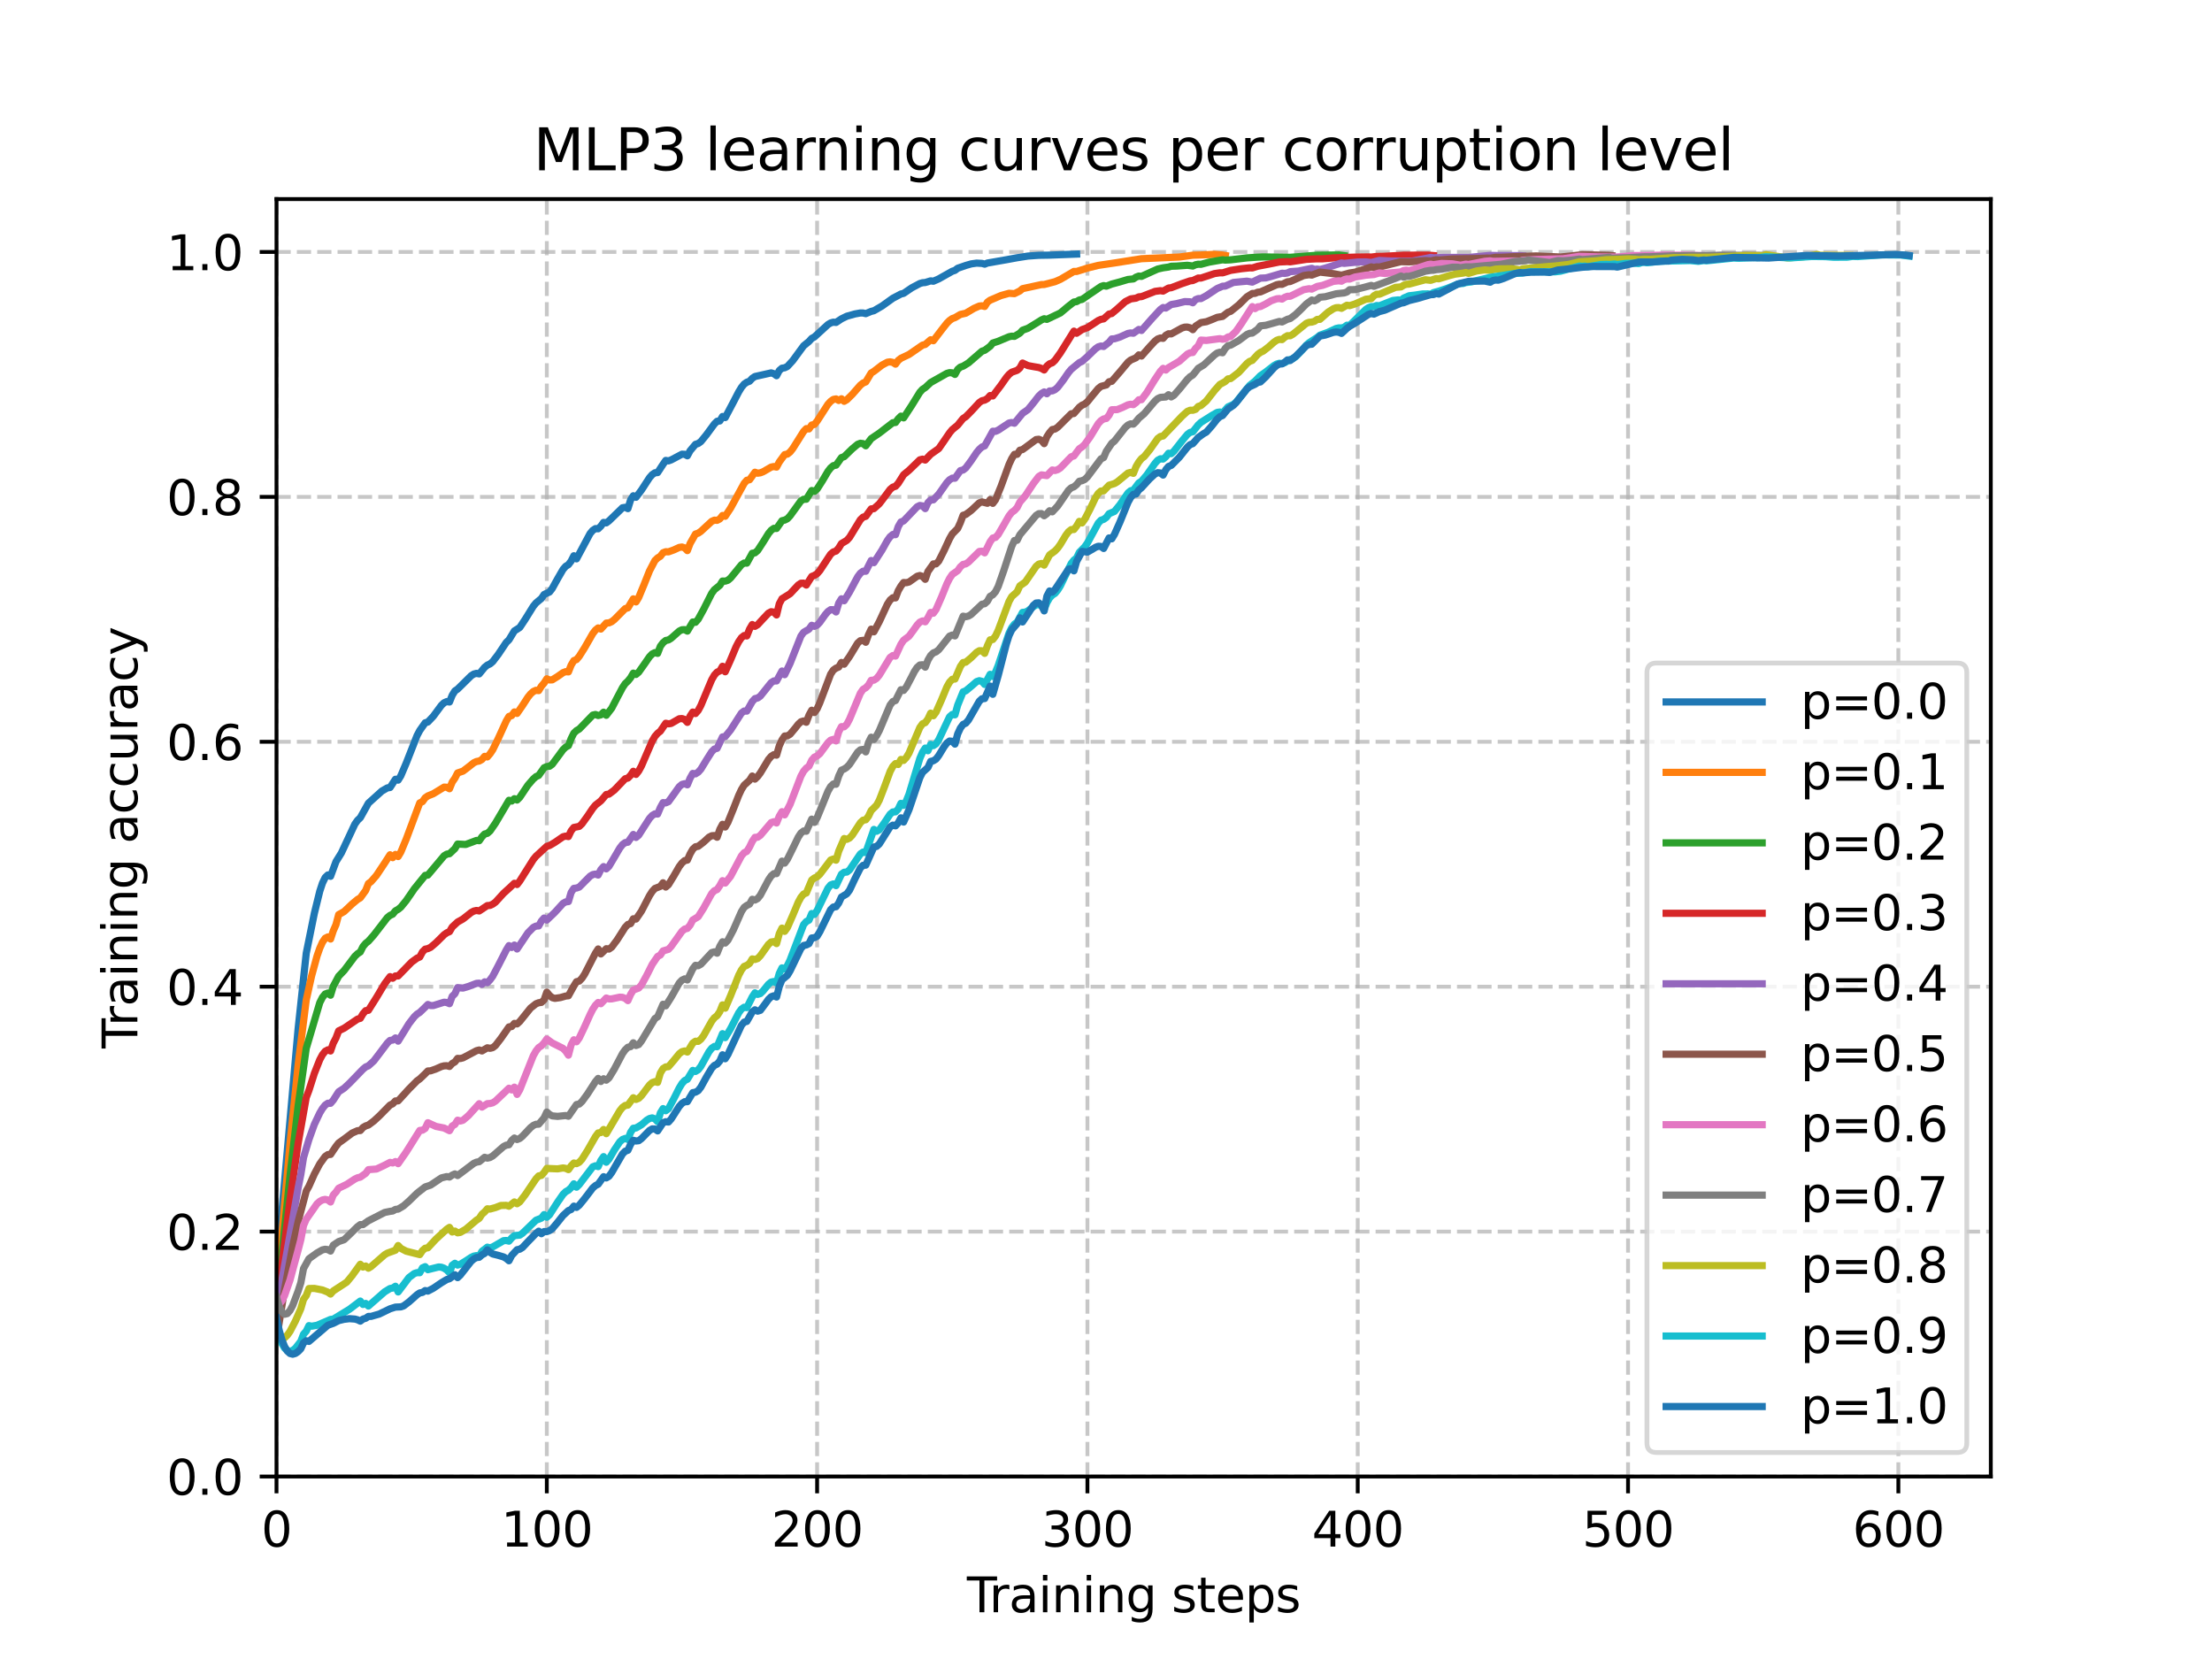 <?xml version="1.0" encoding="utf-8" standalone="no"?>
<!DOCTYPE svg PUBLIC "-//W3C//DTD SVG 1.1//EN"
  "http://www.w3.org/Graphics/SVG/1.1/DTD/svg11.dtd">
<svg xmlns:xlink="http://www.w3.org/1999/xlink" width="460.8pt" height="345.6pt" viewBox="0 0 460.8 345.6" xmlns="http://www.w3.org/2000/svg" version="1.1">
 <defs>
  <style type="text/css">*{stroke-linejoin: round; stroke-linecap: butt}</style>
 </defs>
 <g id="figure_1">
  <g id="patch_1">
   <path d="M 0 345.6 
L 460.8 345.6 
L 460.8 0 
L 0 0 
z
" style="fill: #ffffff"/>
  </g>
  <g id="axes_1">
   <g id="patch_2">
    <path d="M 57.6 307.584 
L 414.72 307.584 
L 414.72 41.472 
L 57.6 41.472 
z
" style="fill: #ffffff"/>
   </g>
   <g id="matplotlib.axis_1">
    <g id="xtick_1">
     <g id="line2d_1">
      <path d="M 57.6 307.584 
L 57.6 41.472 
" clip-path="url(#p70f6e4efa3)" style="fill: none; stroke-dasharray: 2.96,1.28; stroke-dashoffset: 0; stroke: #b0b0b0; stroke-opacity: 0.7; stroke-width: 0.8"/>
     </g>
     <g id="line2d_2">
      <defs>
       <path id="mbd13322838" d="M 0 0 
L 0 3.5 
" style="stroke: #000000; stroke-width: 0.8"/>
      </defs>
      <g>
       <use xlink:href="#mbd13322838" x="57.6" y="307.584" style="stroke: #000000; stroke-width: 0.8"/>
      </g>
     </g>
     <g id="text_1">
      <!-- 0 -->
      <g transform="translate(54.419 322.182) scale(0.1 -0.1)">
       <defs>
        <path id="DejaVuSans-30" d="M 2034 4250 
Q 1547 4250 1301 3770 
Q 1056 3291 1056 2328 
Q 1056 1369 1301 889 
Q 1547 409 2034 409 
Q 2525 409 2770 889 
Q 3016 1369 3016 2328 
Q 3016 3291 2770 3770 
Q 2525 4250 2034 4250 
z
M 2034 4750 
Q 2819 4750 3233 4129 
Q 3647 3509 3647 2328 
Q 3647 1150 3233 529 
Q 2819 -91 2034 -91 
Q 1250 -91 836 529 
Q 422 1150 422 2328 
Q 422 3509 836 4129 
Q 1250 4750 2034 4750 
z
" transform="scale(0.016)"/>
       </defs>
       <use xlink:href="#DejaVuSans-30"/>
      </g>
     </g>
    </g>
    <g id="xtick_2">
     <g id="line2d_3">
      <path d="M 113.91 307.584 
L 113.91 41.472 
" clip-path="url(#p70f6e4efa3)" style="fill: none; stroke-dasharray: 2.96,1.28; stroke-dashoffset: 0; stroke: #b0b0b0; stroke-opacity: 0.7; stroke-width: 0.8"/>
     </g>
     <g id="line2d_4">
      <g>
       <use xlink:href="#mbd13322838" x="113.91" y="307.584" style="stroke: #000000; stroke-width: 0.8"/>
      </g>
     </g>
     <g id="text_2">
      <!-- 100 -->
      <g transform="translate(104.367 322.182) scale(0.1 -0.1)">
       <defs>
        <path id="DejaVuSans-31" d="M 794 531 
L 1825 531 
L 1825 4091 
L 703 3866 
L 703 4441 
L 1819 4666 
L 2450 4666 
L 2450 531 
L 3481 531 
L 3481 0 
L 794 0 
L 794 531 
z
" transform="scale(0.016)"/>
       </defs>
       <use xlink:href="#DejaVuSans-31"/>
       <use xlink:href="#DejaVuSans-30" transform="translate(63.623 0)"/>
       <use xlink:href="#DejaVuSans-30" transform="translate(127.246 0)"/>
      </g>
     </g>
    </g>
    <g id="xtick_3">
     <g id="line2d_5">
      <path d="M 170.221 307.584 
L 170.221 41.472 
" clip-path="url(#p70f6e4efa3)" style="fill: none; stroke-dasharray: 2.96,1.28; stroke-dashoffset: 0; stroke: #b0b0b0; stroke-opacity: 0.7; stroke-width: 0.8"/>
     </g>
     <g id="line2d_6">
      <g>
       <use xlink:href="#mbd13322838" x="170.221" y="307.584" style="stroke: #000000; stroke-width: 0.8"/>
      </g>
     </g>
     <g id="text_3">
      <!-- 200 -->
      <g transform="translate(160.677 322.182) scale(0.1 -0.1)">
       <defs>
        <path id="DejaVuSans-32" d="M 1228 531 
L 3431 531 
L 3431 0 
L 469 0 
L 469 531 
Q 828 903 1448 1529 
Q 2069 2156 2228 2338 
Q 2531 2678 2651 2914 
Q 2772 3150 2772 3378 
Q 2772 3750 2511 3984 
Q 2250 4219 1831 4219 
Q 1534 4219 1204 4116 
Q 875 4013 500 3803 
L 500 4441 
Q 881 4594 1212 4672 
Q 1544 4750 1819 4750 
Q 2544 4750 2975 4387 
Q 3406 4025 3406 3419 
Q 3406 3131 3298 2873 
Q 3191 2616 2906 2266 
Q 2828 2175 2409 1742 
Q 1991 1309 1228 531 
z
" transform="scale(0.016)"/>
       </defs>
       <use xlink:href="#DejaVuSans-32"/>
       <use xlink:href="#DejaVuSans-30" transform="translate(63.623 0)"/>
       <use xlink:href="#DejaVuSans-30" transform="translate(127.246 0)"/>
      </g>
     </g>
    </g>
    <g id="xtick_4">
     <g id="line2d_7">
      <path d="M 226.531 307.584 
L 226.531 41.472 
" clip-path="url(#p70f6e4efa3)" style="fill: none; stroke-dasharray: 2.96,1.28; stroke-dashoffset: 0; stroke: #b0b0b0; stroke-opacity: 0.7; stroke-width: 0.8"/>
     </g>
     <g id="line2d_8">
      <g>
       <use xlink:href="#mbd13322838" x="226.531" y="307.584" style="stroke: #000000; stroke-width: 0.8"/>
      </g>
     </g>
     <g id="text_4">
      <!-- 300 -->
      <g transform="translate(216.987 322.182) scale(0.1 -0.1)">
       <defs>
        <path id="DejaVuSans-33" d="M 2597 2516 
Q 3050 2419 3304 2112 
Q 3559 1806 3559 1356 
Q 3559 666 3084 287 
Q 2609 -91 1734 -91 
Q 1441 -91 1130 -33 
Q 819 25 488 141 
L 488 750 
Q 750 597 1062 519 
Q 1375 441 1716 441 
Q 2309 441 2620 675 
Q 2931 909 2931 1356 
Q 2931 1769 2642 2001 
Q 2353 2234 1838 2234 
L 1294 2234 
L 1294 2753 
L 1863 2753 
Q 2328 2753 2575 2939 
Q 2822 3125 2822 3475 
Q 2822 3834 2567 4026 
Q 2313 4219 1838 4219 
Q 1578 4219 1281 4162 
Q 984 4106 628 3988 
L 628 4550 
Q 988 4650 1302 4700 
Q 1616 4750 1894 4750 
Q 2613 4750 3031 4423 
Q 3450 4097 3450 3541 
Q 3450 3153 3228 2886 
Q 3006 2619 2597 2516 
z
" transform="scale(0.016)"/>
       </defs>
       <use xlink:href="#DejaVuSans-33"/>
       <use xlink:href="#DejaVuSans-30" transform="translate(63.623 0)"/>
       <use xlink:href="#DejaVuSans-30" transform="translate(127.246 0)"/>
      </g>
     </g>
    </g>
    <g id="xtick_5">
     <g id="line2d_9">
      <path d="M 282.841 307.584 
L 282.841 41.472 
" clip-path="url(#p70f6e4efa3)" style="fill: none; stroke-dasharray: 2.96,1.28; stroke-dashoffset: 0; stroke: #b0b0b0; stroke-opacity: 0.7; stroke-width: 0.8"/>
     </g>
     <g id="line2d_10">
      <g>
       <use xlink:href="#mbd13322838" x="282.841" y="307.584" style="stroke: #000000; stroke-width: 0.8"/>
      </g>
     </g>
     <g id="text_5">
      <!-- 400 -->
      <g transform="translate(273.297 322.182) scale(0.1 -0.1)">
       <defs>
        <path id="DejaVuSans-34" d="M 2419 4116 
L 825 1625 
L 2419 1625 
L 2419 4116 
z
M 2253 4666 
L 3047 4666 
L 3047 1625 
L 3713 1625 
L 3713 1100 
L 3047 1100 
L 3047 0 
L 2419 0 
L 2419 1100 
L 313 1100 
L 313 1709 
L 2253 4666 
z
" transform="scale(0.016)"/>
       </defs>
       <use xlink:href="#DejaVuSans-34"/>
       <use xlink:href="#DejaVuSans-30" transform="translate(63.623 0)"/>
       <use xlink:href="#DejaVuSans-30" transform="translate(127.246 0)"/>
      </g>
     </g>
    </g>
    <g id="xtick_6">
     <g id="line2d_11">
      <path d="M 339.152 307.584 
L 339.152 41.472 
" clip-path="url(#p70f6e4efa3)" style="fill: none; stroke-dasharray: 2.96,1.28; stroke-dashoffset: 0; stroke: #b0b0b0; stroke-opacity: 0.7; stroke-width: 0.8"/>
     </g>
     <g id="line2d_12">
      <g>
       <use xlink:href="#mbd13322838" x="339.152" y="307.584" style="stroke: #000000; stroke-width: 0.8"/>
      </g>
     </g>
     <g id="text_6">
      <!-- 500 -->
      <g transform="translate(329.608 322.182) scale(0.1 -0.1)">
       <defs>
        <path id="DejaVuSans-35" d="M 691 4666 
L 3169 4666 
L 3169 4134 
L 1269 4134 
L 1269 2991 
Q 1406 3038 1543 3061 
Q 1681 3084 1819 3084 
Q 2600 3084 3056 2656 
Q 3513 2228 3513 1497 
Q 3513 744 3044 326 
Q 2575 -91 1722 -91 
Q 1428 -91 1123 -41 
Q 819 9 494 109 
L 494 744 
Q 775 591 1075 516 
Q 1375 441 1709 441 
Q 2250 441 2565 725 
Q 2881 1009 2881 1497 
Q 2881 1984 2565 2268 
Q 2250 2553 1709 2553 
Q 1456 2553 1204 2497 
Q 953 2441 691 2322 
L 691 4666 
z
" transform="scale(0.016)"/>
       </defs>
       <use xlink:href="#DejaVuSans-35"/>
       <use xlink:href="#DejaVuSans-30" transform="translate(63.623 0)"/>
       <use xlink:href="#DejaVuSans-30" transform="translate(127.246 0)"/>
      </g>
     </g>
    </g>
    <g id="xtick_7">
     <g id="line2d_13">
      <path d="M 395.462 307.584 
L 395.462 41.472 
" clip-path="url(#p70f6e4efa3)" style="fill: none; stroke-dasharray: 2.96,1.28; stroke-dashoffset: 0; stroke: #b0b0b0; stroke-opacity: 0.7; stroke-width: 0.8"/>
     </g>
     <g id="line2d_14">
      <g>
       <use xlink:href="#mbd13322838" x="395.462" y="307.584" style="stroke: #000000; stroke-width: 0.8"/>
      </g>
     </g>
     <g id="text_7">
      <!-- 600 -->
      <g transform="translate(385.918 322.182) scale(0.1 -0.1)">
       <defs>
        <path id="DejaVuSans-36" d="M 2113 2584 
Q 1688 2584 1439 2293 
Q 1191 2003 1191 1497 
Q 1191 994 1439 701 
Q 1688 409 2113 409 
Q 2538 409 2786 701 
Q 3034 994 3034 1497 
Q 3034 2003 2786 2293 
Q 2538 2584 2113 2584 
z
M 3366 4563 
L 3366 3988 
Q 3128 4100 2886 4159 
Q 2644 4219 2406 4219 
Q 1781 4219 1451 3797 
Q 1122 3375 1075 2522 
Q 1259 2794 1537 2939 
Q 1816 3084 2150 3084 
Q 2853 3084 3261 2657 
Q 3669 2231 3669 1497 
Q 3669 778 3244 343 
Q 2819 -91 2113 -91 
Q 1303 -91 875 529 
Q 447 1150 447 2328 
Q 447 3434 972 4092 
Q 1497 4750 2381 4750 
Q 2619 4750 2861 4703 
Q 3103 4656 3366 4563 
z
" transform="scale(0.016)"/>
       </defs>
       <use xlink:href="#DejaVuSans-36"/>
       <use xlink:href="#DejaVuSans-30" transform="translate(63.623 0)"/>
       <use xlink:href="#DejaVuSans-30" transform="translate(127.246 0)"/>
      </g>
     </g>
    </g>
    <g id="text_8">
     <!-- Training steps -->
     <g transform="translate(201.425 335.861) scale(0.1 -0.1)">
      <defs>
       <path id="DejaVuSans-54" d="M -19 4666 
L 3928 4666 
L 3928 4134 
L 2272 4134 
L 2272 0 
L 1638 0 
L 1638 4134 
L -19 4134 
L -19 4666 
z
" transform="scale(0.016)"/>
       <path id="DejaVuSans-72" d="M 2631 2963 
Q 2534 3019 2420 3045 
Q 2306 3072 2169 3072 
Q 1681 3072 1420 2755 
Q 1159 2438 1159 1844 
L 1159 0 
L 581 0 
L 581 3500 
L 1159 3500 
L 1159 2956 
Q 1341 3275 1631 3429 
Q 1922 3584 2338 3584 
Q 2397 3584 2469 3576 
Q 2541 3569 2628 3553 
L 2631 2963 
z
" transform="scale(0.016)"/>
       <path id="DejaVuSans-61" d="M 2194 1759 
Q 1497 1759 1228 1600 
Q 959 1441 959 1056 
Q 959 750 1161 570 
Q 1363 391 1709 391 
Q 2188 391 2477 730 
Q 2766 1069 2766 1631 
L 2766 1759 
L 2194 1759 
z
M 3341 1997 
L 3341 0 
L 2766 0 
L 2766 531 
Q 2569 213 2275 61 
Q 1981 -91 1556 -91 
Q 1019 -91 701 211 
Q 384 513 384 1019 
Q 384 1609 779 1909 
Q 1175 2209 1959 2209 
L 2766 2209 
L 2766 2266 
Q 2766 2663 2505 2880 
Q 2244 3097 1772 3097 
Q 1472 3097 1187 3025 
Q 903 2953 641 2809 
L 641 3341 
Q 956 3463 1253 3523 
Q 1550 3584 1831 3584 
Q 2591 3584 2966 3190 
Q 3341 2797 3341 1997 
z
" transform="scale(0.016)"/>
       <path id="DejaVuSans-69" d="M 603 3500 
L 1178 3500 
L 1178 0 
L 603 0 
L 603 3500 
z
M 603 4863 
L 1178 4863 
L 1178 4134 
L 603 4134 
L 603 4863 
z
" transform="scale(0.016)"/>
       <path id="DejaVuSans-6e" d="M 3513 2113 
L 3513 0 
L 2938 0 
L 2938 2094 
Q 2938 2591 2744 2837 
Q 2550 3084 2163 3084 
Q 1697 3084 1428 2787 
Q 1159 2491 1159 1978 
L 1159 0 
L 581 0 
L 581 3500 
L 1159 3500 
L 1159 2956 
Q 1366 3272 1645 3428 
Q 1925 3584 2291 3584 
Q 2894 3584 3203 3211 
Q 3513 2838 3513 2113 
z
" transform="scale(0.016)"/>
       <path id="DejaVuSans-67" d="M 2906 1791 
Q 2906 2416 2648 2759 
Q 2391 3103 1925 3103 
Q 1463 3103 1205 2759 
Q 947 2416 947 1791 
Q 947 1169 1205 825 
Q 1463 481 1925 481 
Q 2391 481 2648 825 
Q 2906 1169 2906 1791 
z
M 3481 434 
Q 3481 -459 3084 -895 
Q 2688 -1331 1869 -1331 
Q 1566 -1331 1297 -1286 
Q 1028 -1241 775 -1147 
L 775 -588 
Q 1028 -725 1275 -790 
Q 1522 -856 1778 -856 
Q 2344 -856 2625 -561 
Q 2906 -266 2906 331 
L 2906 616 
Q 2728 306 2450 153 
Q 2172 0 1784 0 
Q 1141 0 747 490 
Q 353 981 353 1791 
Q 353 2603 747 3093 
Q 1141 3584 1784 3584 
Q 2172 3584 2450 3431 
Q 2728 3278 2906 2969 
L 2906 3500 
L 3481 3500 
L 3481 434 
z
" transform="scale(0.016)"/>
       <path id="DejaVuSans-20" transform="scale(0.016)"/>
       <path id="DejaVuSans-73" d="M 2834 3397 
L 2834 2853 
Q 2591 2978 2328 3040 
Q 2066 3103 1784 3103 
Q 1356 3103 1142 2972 
Q 928 2841 928 2578 
Q 928 2378 1081 2264 
Q 1234 2150 1697 2047 
L 1894 2003 
Q 2506 1872 2764 1633 
Q 3022 1394 3022 966 
Q 3022 478 2636 193 
Q 2250 -91 1575 -91 
Q 1294 -91 989 -36 
Q 684 19 347 128 
L 347 722 
Q 666 556 975 473 
Q 1284 391 1588 391 
Q 1994 391 2212 530 
Q 2431 669 2431 922 
Q 2431 1156 2273 1281 
Q 2116 1406 1581 1522 
L 1381 1569 
Q 847 1681 609 1914 
Q 372 2147 372 2553 
Q 372 3047 722 3315 
Q 1072 3584 1716 3584 
Q 2034 3584 2315 3537 
Q 2597 3491 2834 3397 
z
" transform="scale(0.016)"/>
       <path id="DejaVuSans-74" d="M 1172 4494 
L 1172 3500 
L 2356 3500 
L 2356 3053 
L 1172 3053 
L 1172 1153 
Q 1172 725 1289 603 
Q 1406 481 1766 481 
L 2356 481 
L 2356 0 
L 1766 0 
Q 1100 0 847 248 
Q 594 497 594 1153 
L 594 3053 
L 172 3053 
L 172 3500 
L 594 3500 
L 594 4494 
L 1172 4494 
z
" transform="scale(0.016)"/>
       <path id="DejaVuSans-65" d="M 3597 1894 
L 3597 1613 
L 953 1613 
Q 991 1019 1311 708 
Q 1631 397 2203 397 
Q 2534 397 2845 478 
Q 3156 559 3463 722 
L 3463 178 
Q 3153 47 2828 -22 
Q 2503 -91 2169 -91 
Q 1331 -91 842 396 
Q 353 884 353 1716 
Q 353 2575 817 3079 
Q 1281 3584 2069 3584 
Q 2775 3584 3186 3129 
Q 3597 2675 3597 1894 
z
M 3022 2063 
Q 3016 2534 2758 2815 
Q 2500 3097 2075 3097 
Q 1594 3097 1305 2825 
Q 1016 2553 972 2059 
L 3022 2063 
z
" transform="scale(0.016)"/>
       <path id="DejaVuSans-70" d="M 1159 525 
L 1159 -1331 
L 581 -1331 
L 581 3500 
L 1159 3500 
L 1159 2969 
Q 1341 3281 1617 3432 
Q 1894 3584 2278 3584 
Q 2916 3584 3314 3078 
Q 3713 2572 3713 1747 
Q 3713 922 3314 415 
Q 2916 -91 2278 -91 
Q 1894 -91 1617 61 
Q 1341 213 1159 525 
z
M 3116 1747 
Q 3116 2381 2855 2742 
Q 2594 3103 2138 3103 
Q 1681 3103 1420 2742 
Q 1159 2381 1159 1747 
Q 1159 1113 1420 752 
Q 1681 391 2138 391 
Q 2594 391 2855 752 
Q 3116 1113 3116 1747 
z
" transform="scale(0.016)"/>
      </defs>
      <use xlink:href="#DejaVuSans-54"/>
      <use xlink:href="#DejaVuSans-72" transform="translate(46.334 0)"/>
      <use xlink:href="#DejaVuSans-61" transform="translate(87.447 0)"/>
      <use xlink:href="#DejaVuSans-69" transform="translate(148.727 0)"/>
      <use xlink:href="#DejaVuSans-6e" transform="translate(176.51 0)"/>
      <use xlink:href="#DejaVuSans-69" transform="translate(239.889 0)"/>
      <use xlink:href="#DejaVuSans-6e" transform="translate(267.672 0)"/>
      <use xlink:href="#DejaVuSans-67" transform="translate(331.051 0)"/>
      <use xlink:href="#DejaVuSans-20" transform="translate(394.527 0)"/>
      <use xlink:href="#DejaVuSans-73" transform="translate(426.314 0)"/>
      <use xlink:href="#DejaVuSans-74" transform="translate(478.414 0)"/>
      <use xlink:href="#DejaVuSans-65" transform="translate(517.623 0)"/>
      <use xlink:href="#DejaVuSans-70" transform="translate(579.146 0)"/>
      <use xlink:href="#DejaVuSans-73" transform="translate(642.623 0)"/>
     </g>
    </g>
   </g>
   <g id="matplotlib.axis_2">
    <g id="ytick_1">
     <g id="line2d_15">
      <path d="M 57.6 307.584 
L 414.72 307.584 
" clip-path="url(#p70f6e4efa3)" style="fill: none; stroke-dasharray: 2.96,1.28; stroke-dashoffset: 0; stroke: #b0b0b0; stroke-opacity: 0.7; stroke-width: 0.8"/>
     </g>
     <g id="line2d_16">
      <defs>
       <path id="m3b17afffbd" d="M 0 0 
L -3.5 0 
" style="stroke: #000000; stroke-width: 0.8"/>
      </defs>
      <g>
       <use xlink:href="#m3b17afffbd" x="57.6" y="307.584" style="stroke: #000000; stroke-width: 0.8"/>
      </g>
     </g>
     <g id="text_9">
      <!-- 0.0 -->
      <g transform="translate(34.697 311.383) scale(0.1 -0.1)">
       <defs>
        <path id="DejaVuSans-2e" d="M 684 794 
L 1344 794 
L 1344 0 
L 684 0 
L 684 794 
z
" transform="scale(0.016)"/>
       </defs>
       <use xlink:href="#DejaVuSans-30"/>
       <use xlink:href="#DejaVuSans-2e" transform="translate(63.623 0)"/>
       <use xlink:href="#DejaVuSans-30" transform="translate(95.41 0)"/>
      </g>
     </g>
    </g>
    <g id="ytick_2">
     <g id="line2d_17">
      <path d="M 57.6 256.564 
L 414.72 256.564 
" clip-path="url(#p70f6e4efa3)" style="fill: none; stroke-dasharray: 2.96,1.28; stroke-dashoffset: 0; stroke: #b0b0b0; stroke-opacity: 0.7; stroke-width: 0.8"/>
     </g>
     <g id="line2d_18">
      <g>
       <use xlink:href="#m3b17afffbd" x="57.6" y="256.564" style="stroke: #000000; stroke-width: 0.8"/>
      </g>
     </g>
     <g id="text_10">
      <!-- 0.2 -->
      <g transform="translate(34.697 260.364) scale(0.1 -0.1)">
       <use xlink:href="#DejaVuSans-30"/>
       <use xlink:href="#DejaVuSans-2e" transform="translate(63.623 0)"/>
       <use xlink:href="#DejaVuSans-32" transform="translate(95.41 0)"/>
      </g>
     </g>
    </g>
    <g id="ytick_3">
     <g id="line2d_19">
      <path d="M 57.6 205.545 
L 414.72 205.545 
" clip-path="url(#p70f6e4efa3)" style="fill: none; stroke-dasharray: 2.96,1.28; stroke-dashoffset: 0; stroke: #b0b0b0; stroke-opacity: 0.7; stroke-width: 0.8"/>
     </g>
     <g id="line2d_20">
      <g>
       <use xlink:href="#m3b17afffbd" x="57.6" y="205.545" style="stroke: #000000; stroke-width: 0.8"/>
      </g>
     </g>
     <g id="text_11">
      <!-- 0.4 -->
      <g transform="translate(34.697 209.344) scale(0.1 -0.1)">
       <use xlink:href="#DejaVuSans-30"/>
       <use xlink:href="#DejaVuSans-2e" transform="translate(63.623 0)"/>
       <use xlink:href="#DejaVuSans-34" transform="translate(95.41 0)"/>
      </g>
     </g>
    </g>
    <g id="ytick_4">
     <g id="line2d_21">
      <path d="M 57.6 154.525 
L 414.72 154.525 
" clip-path="url(#p70f6e4efa3)" style="fill: none; stroke-dasharray: 2.96,1.28; stroke-dashoffset: 0; stroke: #b0b0b0; stroke-opacity: 0.7; stroke-width: 0.8"/>
     </g>
     <g id="line2d_22">
      <g>
       <use xlink:href="#m3b17afffbd" x="57.6" y="154.525" style="stroke: #000000; stroke-width: 0.8"/>
      </g>
     </g>
     <g id="text_12">
      <!-- 0.6 -->
      <g transform="translate(34.697 158.325) scale(0.1 -0.1)">
       <use xlink:href="#DejaVuSans-30"/>
       <use xlink:href="#DejaVuSans-2e" transform="translate(63.623 0)"/>
       <use xlink:href="#DejaVuSans-36" transform="translate(95.41 0)"/>
      </g>
     </g>
    </g>
    <g id="ytick_5">
     <g id="line2d_23">
      <path d="M 57.6 103.506 
L 414.72 103.506 
" clip-path="url(#p70f6e4efa3)" style="fill: none; stroke-dasharray: 2.96,1.28; stroke-dashoffset: 0; stroke: #b0b0b0; stroke-opacity: 0.7; stroke-width: 0.8"/>
     </g>
     <g id="line2d_24">
      <g>
       <use xlink:href="#m3b17afffbd" x="57.6" y="103.506" style="stroke: #000000; stroke-width: 0.8"/>
      </g>
     </g>
     <g id="text_13">
      <!-- 0.8 -->
      <g transform="translate(34.697 107.305) scale(0.1 -0.1)">
       <defs>
        <path id="DejaVuSans-38" d="M 2034 2216 
Q 1584 2216 1326 1975 
Q 1069 1734 1069 1313 
Q 1069 891 1326 650 
Q 1584 409 2034 409 
Q 2484 409 2743 651 
Q 3003 894 3003 1313 
Q 3003 1734 2745 1975 
Q 2488 2216 2034 2216 
z
M 1403 2484 
Q 997 2584 770 2862 
Q 544 3141 544 3541 
Q 544 4100 942 4425 
Q 1341 4750 2034 4750 
Q 2731 4750 3128 4425 
Q 3525 4100 3525 3541 
Q 3525 3141 3298 2862 
Q 3072 2584 2669 2484 
Q 3125 2378 3379 2068 
Q 3634 1759 3634 1313 
Q 3634 634 3220 271 
Q 2806 -91 2034 -91 
Q 1263 -91 848 271 
Q 434 634 434 1313 
Q 434 1759 690 2068 
Q 947 2378 1403 2484 
z
M 1172 3481 
Q 1172 3119 1398 2916 
Q 1625 2713 2034 2713 
Q 2441 2713 2670 2916 
Q 2900 3119 2900 3481 
Q 2900 3844 2670 4047 
Q 2441 4250 2034 4250 
Q 1625 4250 1398 4047 
Q 1172 3844 1172 3481 
z
" transform="scale(0.016)"/>
       </defs>
       <use xlink:href="#DejaVuSans-30"/>
       <use xlink:href="#DejaVuSans-2e" transform="translate(63.623 0)"/>
       <use xlink:href="#DejaVuSans-38" transform="translate(95.41 0)"/>
      </g>
     </g>
    </g>
    <g id="ytick_6">
     <g id="line2d_25">
      <path d="M 57.6 52.486 
L 414.72 52.486 
" clip-path="url(#p70f6e4efa3)" style="fill: none; stroke-dasharray: 2.96,1.28; stroke-dashoffset: 0; stroke: #b0b0b0; stroke-opacity: 0.7; stroke-width: 0.8"/>
     </g>
     <g id="line2d_26">
      <g>
       <use xlink:href="#m3b17afffbd" x="57.6" y="52.486" style="stroke: #000000; stroke-width: 0.8"/>
      </g>
     </g>
     <g id="text_14">
      <!-- 1.0 -->
      <g transform="translate(34.697 56.285) scale(0.1 -0.1)">
       <use xlink:href="#DejaVuSans-31"/>
       <use xlink:href="#DejaVuSans-2e" transform="translate(63.623 0)"/>
       <use xlink:href="#DejaVuSans-30" transform="translate(95.41 0)"/>
      </g>
     </g>
    </g>
    <g id="text_15">
     <!-- Training accuracy -->
     <g transform="translate(28.617 218.402) rotate(-90) scale(0.1 -0.1)">
      <defs>
       <path id="DejaVuSans-63" d="M 3122 3366 
L 3122 2828 
Q 2878 2963 2633 3030 
Q 2388 3097 2138 3097 
Q 1578 3097 1268 2742 
Q 959 2388 959 1747 
Q 959 1106 1268 751 
Q 1578 397 2138 397 
Q 2388 397 2633 464 
Q 2878 531 3122 666 
L 3122 134 
Q 2881 22 2623 -34 
Q 2366 -91 2075 -91 
Q 1284 -91 818 406 
Q 353 903 353 1747 
Q 353 2603 823 3093 
Q 1294 3584 2113 3584 
Q 2378 3584 2631 3529 
Q 2884 3475 3122 3366 
z
" transform="scale(0.016)"/>
       <path id="DejaVuSans-75" d="M 544 1381 
L 544 3500 
L 1119 3500 
L 1119 1403 
Q 1119 906 1312 657 
Q 1506 409 1894 409 
Q 2359 409 2629 706 
Q 2900 1003 2900 1516 
L 2900 3500 
L 3475 3500 
L 3475 0 
L 2900 0 
L 2900 538 
Q 2691 219 2414 64 
Q 2138 -91 1772 -91 
Q 1169 -91 856 284 
Q 544 659 544 1381 
z
M 1991 3584 
L 1991 3584 
z
" transform="scale(0.016)"/>
       <path id="DejaVuSans-79" d="M 2059 -325 
Q 1816 -950 1584 -1140 
Q 1353 -1331 966 -1331 
L 506 -1331 
L 506 -850 
L 844 -850 
Q 1081 -850 1212 -737 
Q 1344 -625 1503 -206 
L 1606 56 
L 191 3500 
L 800 3500 
L 1894 763 
L 2988 3500 
L 3597 3500 
L 2059 -325 
z
" transform="scale(0.016)"/>
      </defs>
      <use xlink:href="#DejaVuSans-54"/>
      <use xlink:href="#DejaVuSans-72" transform="translate(46.334 0)"/>
      <use xlink:href="#DejaVuSans-61" transform="translate(87.447 0)"/>
      <use xlink:href="#DejaVuSans-69" transform="translate(148.727 0)"/>
      <use xlink:href="#DejaVuSans-6e" transform="translate(176.51 0)"/>
      <use xlink:href="#DejaVuSans-69" transform="translate(239.889 0)"/>
      <use xlink:href="#DejaVuSans-6e" transform="translate(267.672 0)"/>
      <use xlink:href="#DejaVuSans-67" transform="translate(331.051 0)"/>
      <use xlink:href="#DejaVuSans-20" transform="translate(394.527 0)"/>
      <use xlink:href="#DejaVuSans-61" transform="translate(426.314 0)"/>
      <use xlink:href="#DejaVuSans-63" transform="translate(487.594 0)"/>
      <use xlink:href="#DejaVuSans-63" transform="translate(542.574 0)"/>
      <use xlink:href="#DejaVuSans-75" transform="translate(597.555 0)"/>
      <use xlink:href="#DejaVuSans-72" transform="translate(660.934 0)"/>
      <use xlink:href="#DejaVuSans-61" transform="translate(702.047 0)"/>
      <use xlink:href="#DejaVuSans-63" transform="translate(763.326 0)"/>
      <use xlink:href="#DejaVuSans-79" transform="translate(818.307 0)"/>
     </g>
    </g>
   </g>
   <g id="line2d_27">
    <path d="M 57.6 265.056 
L 62.105 214.299 
L 63.794 198.583 
L 65.483 190.263 
L 66.61 185.674 
L 67.173 183.971 
L 67.736 182.8 
L 68.299 182.27 
L 68.862 182.553 
L 69.988 179.501 
L 71.114 177.69 
L 73.93 171.667 
L 74.493 170.876 
L 75.056 170.348 
L 76.746 167.315 
L 79.561 164.779 
L 80.687 164.131 
L 81.25 164.055 
L 82.377 162.334 
L 82.94 162.515 
L 83.503 161.608 
L 84.629 158.96 
L 86.881 153.232 
L 87.444 152.171 
L 88.571 150.576 
L 89.134 150.405 
L 90.26 149.217 
L 91.949 146.934 
L 92.512 146.4 
L 93.075 146.152 
L 93.639 146.24 
L 94.202 144.836 
L 94.765 143.93 
L 95.328 143.549 
L 98.143 140.776 
L 98.707 140.415 
L 99.27 140.273 
L 99.833 140.387 
L 100.959 139.012 
L 101.522 138.556 
L 102.085 138.304 
L 102.648 137.824 
L 103.774 136.348 
L 105.464 133.829 
L 106.027 133.286 
L 107.153 131.432 
L 108.279 130.714 
L 109.405 129.021 
L 111.095 126.294 
L 111.658 125.611 
L 112.784 124.674 
L 113.347 123.842 
L 114.473 123.327 
L 115.037 122.598 
L 116.163 120.561 
L 117.289 118.617 
L 117.852 117.969 
L 118.415 117.627 
L 118.978 116.879 
L 119.541 115.773 
L 120.104 116.418 
L 122.92 111.155 
L 123.483 110.485 
L 124.046 110.118 
L 124.609 110.151 
L 125.172 109.606 
L 125.735 108.828 
L 126.299 108.924 
L 126.862 108.503 
L 129.677 105.778 
L 130.24 105.681 
L 130.803 105.957 
L 131.367 104.13 
L 131.93 103.281 
L 132.493 103.595 
L 133.619 102.103 
L 135.308 99.504 
L 135.871 98.87 
L 136.434 98.488 
L 136.998 98.445 
L 138.124 96.721 
L 138.687 95.915 
L 139.25 96.009 
L 139.813 95.808 
L 142.065 94.615 
L 142.629 94.64 
L 143.192 94.949 
L 143.755 93.905 
L 144.881 92.567 
L 145.444 92.39 
L 146.007 91.985 
L 147.133 90.607 
L 148.823 88.314 
L 149.386 87.76 
L 149.949 87.691 
L 150.512 86.762 
L 151.075 86.988 
L 152.764 83.795 
L 153.891 81.623 
L 154.454 80.704 
L 155.017 80.018 
L 155.58 79.622 
L 156.143 79.417 
L 156.706 78.812 
L 157.269 78.435 
L 160.648 77.677 
L 161.211 77.848 
L 161.774 78.264 
L 162.337 77.18 
L 162.9 76.703 
L 163.463 76.615 
L 164.026 76.345 
L 165.153 75.115 
L 167.405 72.041 
L 168.531 71.123 
L 169.094 70.495 
L 169.658 70.193 
L 172.473 67.615 
L 173.036 67.276 
L 173.599 67.112 
L 174.162 67.171 
L 175.289 66.42 
L 176.415 65.872 
L 178.104 65.399 
L 179.23 65.197 
L 179.793 65.203 
L 180.356 65.338 
L 181.483 64.866 
L 182.046 64.731 
L 183.735 63.753 
L 185.988 62.139 
L 187.677 61.248 
L 188.24 61.113 
L 189.929 59.961 
L 191.619 59.064 
L 192.182 58.897 
L 192.745 58.853 
L 193.871 58.505 
L 194.434 58.585 
L 195.56 58.093 
L 198.376 56.508 
L 198.939 56.323 
L 199.502 55.886 
L 201.191 55.299 
L 202.318 54.974 
L 203.444 54.814 
L 204.57 54.872 
L 205.133 55.029 
L 205.696 54.796 
L 209.638 54.107 
L 211.89 53.693 
L 214.143 53.341 
L 216.395 53.183 
L 218.647 53.146 
L 224.279 52.931 
L 224.279 52.931 
" clip-path="url(#p70f6e4efa3)" style="fill: none; stroke: #1f77b4; stroke-width: 1.5; stroke-linecap: square"/>
   </g>
   <g id="line2d_28">
    <path d="M 57.6 269.801 
L 60.416 238.232 
L 62.105 221.808 
L 63.794 208.316 
L 64.92 203.27 
L 66.047 199.154 
L 66.61 197.54 
L 67.173 196.283 
L 67.736 195.462 
L 68.299 195.182 
L 68.862 195.621 
L 69.425 193.909 
L 69.988 192.628 
L 70.551 190.531 
L 71.678 189.899 
L 73.367 188.305 
L 74.493 187.366 
L 75.056 187.043 
L 76.182 185.484 
L 76.746 184.06 
L 77.309 183.65 
L 78.435 182.351 
L 80.124 179.81 
L 81.25 178.063 
L 81.813 178.665 
L 82.377 177.994 
L 82.94 178.434 
L 83.503 177.49 
L 84.629 174.789 
L 87.444 167.258 
L 88.008 166.993 
L 88.571 166.198 
L 89.134 165.805 
L 90.26 165.351 
L 92.512 163.973 
L 93.075 163.999 
L 93.639 164.308 
L 94.202 162.931 
L 94.765 162.114 
L 95.328 161.021 
L 96.454 160.64 
L 97.58 159.784 
L 98.707 158.894 
L 99.27 158.635 
L 99.833 158.535 
L 100.396 158.218 
L 100.959 157.563 
L 101.522 157.682 
L 102.085 157.028 
L 102.648 156.191 
L 103.774 153.893 
L 105.464 150.194 
L 106.027 149.247 
L 106.59 149.077 
L 107.153 148.309 
L 107.716 148.618 
L 108.842 146.989 
L 109.969 145.247 
L 110.532 144.552 
L 111.095 144.052 
L 111.658 143.797 
L 112.221 143.865 
L 112.784 142.938 
L 113.347 142.289 
L 113.91 141.408 
L 114.473 141.646 
L 115.037 141.624 
L 116.163 140.921 
L 117.289 140.128 
L 117.852 139.917 
L 118.415 139.967 
L 118.978 138.559 
L 119.541 137.618 
L 120.104 137.395 
L 120.668 136.718 
L 121.794 134.936 
L 123.483 131.988 
L 124.046 131.261 
L 124.609 130.809 
L 125.172 131.044 
L 126.299 129.795 
L 126.862 129.76 
L 127.425 129.507 
L 127.988 129.059 
L 130.24 126.785 
L 130.803 126.629 
L 131.93 124.751 
L 132.493 125.387 
L 133.056 124.456 
L 134.182 121.743 
L 135.308 118.918 
L 136.434 116.766 
L 136.998 116.225 
L 137.561 115.885 
L 138.124 115.151 
L 138.687 114.93 
L 139.25 114.962 
L 140.376 114.555 
L 141.502 114.036 
L 142.065 113.956 
L 142.629 114.137 
L 143.192 114.702 
L 143.755 113.227 
L 144.881 111.248 
L 145.444 111.071 
L 146.007 110.686 
L 148.26 108.608 
L 148.823 108.358 
L 149.386 108.396 
L 149.949 108.104 
L 150.512 107.385 
L 151.075 107.547 
L 152.201 105.84 
L 155.017 100.699 
L 155.58 100.046 
L 156.143 99.94 
L 157.269 98.374 
L 157.832 98.574 
L 158.395 98.496 
L 158.959 98.28 
L 160.648 97.302 
L 161.211 97.188 
L 161.774 97.303 
L 162.337 96.243 
L 163.463 94.704 
L 164.026 94.6 
L 164.59 94.157 
L 165.153 93.448 
L 167.405 89.875 
L 167.968 89.292 
L 168.531 89.353 
L 169.094 88.537 
L 169.658 88.421 
L 170.221 87.722 
L 172.473 84.226 
L 173.036 83.614 
L 173.599 83.207 
L 174.162 83.102 
L 174.725 83.422 
L 175.289 83.072 
L 175.852 83.6 
L 176.415 83.271 
L 177.541 82.162 
L 179.23 80.238 
L 179.793 79.795 
L 180.356 79.562 
L 181.483 77.696 
L 182.046 77.362 
L 183.735 76.059 
L 184.861 75.457 
L 185.424 75.381 
L 185.988 75.49 
L 186.551 75.857 
L 187.114 75.084 
L 187.677 74.64 
L 189.366 73.839 
L 192.182 71.897 
L 192.745 71.758 
L 193.871 70.778 
L 194.434 70.979 
L 196.123 68.762 
L 197.25 67.326 
L 197.813 66.764 
L 198.376 66.365 
L 198.939 66.17 
L 200.065 65.505 
L 201.191 65.25 
L 202.881 64.248 
L 204.007 63.754 
L 204.57 63.7 
L 205.133 63.844 
L 205.696 62.94 
L 206.259 62.537 
L 208.512 61.571 
L 210.201 61.096 
L 211.327 61.173 
L 212.453 60.609 
L 213.016 60.134 
L 216.958 59.28 
L 217.521 59.269 
L 219.774 58.679 
L 220.9 58.195 
L 223.715 56.543 
L 224.279 56.554 
L 226.531 55.844 
L 228.783 55.284 
L 232.162 54.784 
L 237.793 53.892 
L 245.676 53.546 
L 248.492 53.161 
L 250.181 53.114 
L 252.997 52.987 
L 254.686 53.122 
L 255.249 53.22 
L 255.249 53.22 
" clip-path="url(#p70f6e4efa3)" style="fill: none; stroke: #ff7f0e; stroke-width: 1.5; stroke-linecap: square"/>
   </g>
   <g id="line2d_29">
    <path d="M 57.6 272.329 
L 60.416 244.912 
L 62.105 230.42 
L 63.794 218.391 
L 66.61 208.881 
L 67.173 207.769 
L 67.736 207.072 
L 68.299 206.87 
L 68.862 207.32 
L 69.425 205.476 
L 70.551 203.36 
L 71.678 202.191 
L 73.93 199.206 
L 74.493 198.676 
L 75.056 198.309 
L 75.619 197.18 
L 76.182 196.511 
L 76.746 196.068 
L 77.872 194.794 
L 80.687 191.147 
L 81.25 190.698 
L 81.813 190.436 
L 82.377 189.746 
L 82.94 189.436 
L 83.503 188.975 
L 84.629 187.598 
L 86.318 185.143 
L 88.571 182.358 
L 89.134 182.29 
L 92.512 178.274 
L 93.075 177.933 
L 93.639 177.845 
L 94.765 176.783 
L 95.328 175.828 
L 97.017 175.919 
L 99.27 175.075 
L 99.833 175.132 
L 100.396 174.323 
L 100.959 173.741 
L 101.522 173.601 
L 102.085 173.111 
L 103.211 171.482 
L 106.027 166.714 
L 106.59 166.875 
L 107.153 166.383 
L 107.716 166.66 
L 108.279 166.1 
L 109.969 163.574 
L 111.095 162.275 
L 111.658 161.786 
L 112.221 161.528 
L 113.347 159.935 
L 113.91 159.694 
L 114.473 159.626 
L 115.037 159.219 
L 116.163 157.708 
L 117.289 156.171 
L 117.852 155.634 
L 118.415 155.335 
L 118.978 153.868 
L 119.541 152.73 
L 120.104 152.195 
L 120.668 151.87 
L 123.483 148.968 
L 124.046 148.843 
L 124.609 149.053 
L 125.172 148.921 
L 125.735 148.363 
L 126.299 149.007 
L 127.425 147.538 
L 128.551 145.378 
L 129.677 143.248 
L 130.24 142.412 
L 130.803 141.889 
L 131.367 141.192 
L 131.93 140.226 
L 132.493 140.5 
L 133.056 140.02 
L 134.182 138.435 
L 135.308 136.803 
L 135.871 136.226 
L 136.434 135.951 
L 136.998 136.107 
L 137.561 134.635 
L 138.124 133.888 
L 138.687 133.423 
L 139.25 133.311 
L 139.813 132.958 
L 141.502 131.462 
L 142.065 131.188 
L 142.629 131.17 
L 143.192 131.469 
L 144.318 129.571 
L 144.881 129.637 
L 145.444 129 
L 146.57 126.953 
L 148.26 123.596 
L 148.823 122.841 
L 149.949 121.938 
L 150.512 121.043 
L 151.075 121.065 
L 151.638 120.879 
L 152.201 120.4 
L 154.454 117.65 
L 155.017 117.289 
L 155.58 117.312 
L 156.706 115.258 
L 157.269 115.168 
L 157.832 114.689 
L 158.959 112.958 
L 160.085 111.146 
L 160.648 110.464 
L 161.211 110.064 
L 161.774 110.088 
L 162.9 108.48 
L 163.463 108.344 
L 164.026 108.065 
L 164.59 107.455 
L 166.842 104.347 
L 167.405 104.004 
L 167.968 103.996 
L 169.094 102.187 
L 169.658 102.364 
L 170.221 101.876 
L 171.347 100.111 
L 172.473 98.201 
L 173.036 97.474 
L 173.599 97.005 
L 174.162 96.902 
L 175.289 95.322 
L 175.852 95.136 
L 177.541 93.495 
L 178.667 92.554 
L 179.23 92.343 
L 179.793 92.415 
L 180.356 92.865 
L 181.483 91.371 
L 183.172 90.227 
L 185.988 88.06 
L 186.551 88.01 
L 187.114 87.248 
L 187.677 86.692 
L 188.24 87.051 
L 189.929 84.465 
L 191.619 81.72 
L 192.182 81.103 
L 192.745 80.745 
L 193.871 79.689 
L 197.25 77.782 
L 197.813 77.626 
L 198.376 77.67 
L 198.939 78 
L 199.502 76.954 
L 200.065 76.469 
L 200.628 76.283 
L 201.754 75.591 
L 204.57 73.156 
L 205.133 72.971 
L 206.259 72.137 
L 206.822 71.458 
L 207.949 71.093 
L 210.201 70.145 
L 210.764 70.033 
L 211.327 70.072 
L 212.453 69.397 
L 213.016 68.794 
L 214.143 68.384 
L 215.832 67.354 
L 216.958 66.646 
L 217.521 66.399 
L 218.084 66.531 
L 219.774 65.726 
L 220.9 65.192 
L 222.589 63.778 
L 223.715 62.914 
L 224.279 62.835 
L 224.842 62.492 
L 225.405 62.381 
L 229.346 59.682 
L 229.91 59.497 
L 230.473 59.616 
L 231.599 59.178 
L 233.288 58.723 
L 234.977 58.218 
L 236.104 58.103 
L 236.667 57.727 
L 237.23 57.513 
L 237.793 57.574 
L 240.045 56.55 
L 241.172 56.046 
L 242.298 55.79 
L 243.424 55.631 
L 243.987 55.463 
L 245.113 55.43 
L 247.366 55.262 
L 248.492 55.417 
L 249.055 55.152 
L 249.618 55.042 
L 250.181 55.063 
L 251.871 54.609 
L 254.686 54.119 
L 255.249 54.182 
L 256.375 54.126 
L 259.754 53.725 
L 262.006 53.57 
L 263.133 53.525 
L 268.764 53.604 
L 274.395 53.162 
L 278.9 53.114 
L 280.026 53.256 
L 280.026 53.256 
" clip-path="url(#p70f6e4efa3)" style="fill: none; stroke: #2ca02c; stroke-width: 1.5; stroke-linecap: square"/>
   </g>
   <g id="line2d_30">
    <path d="M 57.6 272.5 
L 60.416 249.892 
L 62.105 238.198 
L 63.794 228.634 
L 64.357 227.151 
L 65.483 223.616 
L 66.61 220.762 
L 67.173 219.716 
L 67.736 219.003 
L 68.299 218.701 
L 68.862 218.933 
L 69.425 217.302 
L 69.988 216.226 
L 70.551 214.745 
L 71.678 214.196 
L 74.493 212.294 
L 75.056 212.14 
L 75.619 211.185 
L 76.182 210.537 
L 76.746 210.468 
L 78.435 207.786 
L 80.124 204.957 
L 81.25 203.451 
L 81.813 203.785 
L 82.377 203.307 
L 82.94 203.306 
L 85.755 200.415 
L 86.881 199.598 
L 87.444 199.361 
L 88.008 198.302 
L 88.571 197.729 
L 89.134 197.612 
L 89.697 197.351 
L 90.823 196.396 
L 92.512 194.723 
L 93.075 194.319 
L 93.639 194.081 
L 94.202 193.121 
L 95.328 192.073 
L 96.454 191.438 
L 98.143 190.095 
L 98.707 189.791 
L 99.27 189.664 
L 99.833 189.769 
L 101.522 188.648 
L 102.085 188.612 
L 102.648 188.346 
L 103.211 187.943 
L 104.901 186.086 
L 106.027 185.069 
L 107.153 184.005 
L 107.716 184.263 
L 108.279 183.533 
L 111.095 179.056 
L 111.658 178.37 
L 113.91 176.302 
L 114.473 176.137 
L 115.6 175.477 
L 117.289 174.315 
L 117.852 174.175 
L 118.415 174.269 
L 118.978 173.079 
L 119.541 172.376 
L 120.668 172.151 
L 121.231 171.62 
L 122.357 170.064 
L 123.483 168.393 
L 124.046 167.719 
L 125.172 166.829 
L 126.299 165.508 
L 126.862 165.43 
L 127.988 164.58 
L 130.24 162.227 
L 130.803 162.083 
L 131.367 161.511 
L 131.93 160.673 
L 132.493 161.324 
L 133.056 160.608 
L 133.619 159.582 
L 135.871 154.368 
L 136.434 153.409 
L 136.998 152.76 
L 137.561 152.317 
L 138.687 150.666 
L 139.25 150.79 
L 139.813 150.707 
L 141.502 149.732 
L 142.065 149.688 
L 142.629 149.879 
L 143.192 150.483 
L 143.755 149.185 
L 144.318 148.332 
L 144.881 148.645 
L 145.444 148.003 
L 146.007 146.959 
L 148.26 141.602 
L 148.823 140.63 
L 149.386 140.012 
L 149.949 139.772 
L 150.512 138.798 
L 151.075 139.94 
L 152.201 137.436 
L 153.328 134.745 
L 153.891 133.665 
L 154.454 132.845 
L 155.017 132.397 
L 155.58 132.476 
L 156.143 131.064 
L 156.706 130.104 
L 157.269 130.482 
L 157.832 130.139 
L 158.959 128.916 
L 160.085 127.728 
L 160.648 127.433 
L 161.211 127.52 
L 161.774 128.104 
L 162.337 125.779 
L 162.9 124.731 
L 164.59 123.684 
L 166.279 121.878 
L 166.842 121.498 
L 167.405 121.481 
L 167.968 121.88 
L 169.094 120.09 
L 169.658 119.867 
L 170.221 119.51 
L 170.784 118.862 
L 173.036 115.446 
L 173.599 114.973 
L 174.162 114.798 
L 174.725 114.165 
L 175.289 113.239 
L 176.415 112.567 
L 176.978 111.944 
L 179.23 108.265 
L 179.793 107.731 
L 180.356 107.562 
L 181.483 106.01 
L 182.046 105.96 
L 183.172 104.952 
L 184.298 103.475 
L 185.424 101.957 
L 185.988 101.481 
L 186.551 101.305 
L 187.114 100.683 
L 188.24 98.896 
L 189.366 97.97 
L 191.619 95.787 
L 192.182 95.65 
L 192.745 95.833 
L 193.871 94.639 
L 195.56 93.449 
L 196.686 91.821 
L 197.813 90.169 
L 198.376 89.496 
L 199.502 88.568 
L 200.628 87.176 
L 201.191 86.816 
L 202.318 85.676 
L 204.007 83.853 
L 204.57 83.476 
L 205.133 83.35 
L 205.696 83.028 
L 206.259 82.401 
L 206.822 82.486 
L 208.512 80.257 
L 209.638 78.651 
L 210.201 77.993 
L 210.764 77.537 
L 211.89 77.149 
L 212.453 76.663 
L 213.016 75.631 
L 214.143 76.161 
L 215.269 76.369 
L 216.395 76.56 
L 216.958 76.748 
L 217.521 77.07 
L 218.084 76.258 
L 218.647 75.785 
L 219.211 75.584 
L 219.774 75.058 
L 220.9 73.501 
L 223.715 68.987 
L 224.279 69.425 
L 225.405 68.662 
L 226.531 68.249 
L 227.657 67.525 
L 228.783 66.775 
L 229.346 66.526 
L 229.91 66.428 
L 231.036 65.427 
L 231.599 65.311 
L 232.725 64.364 
L 234.414 62.844 
L 235.541 62.271 
L 236.667 62.108 
L 237.23 61.838 
L 237.793 61.792 
L 238.919 61.361 
L 240.609 60.7 
L 241.735 60.551 
L 242.298 60.64 
L 243.424 60.002 
L 243.987 59.939 
L 246.24 59.079 
L 247.929 58.505 
L 248.492 58.44 
L 249.618 57.92 
L 250.181 57.927 
L 252.997 56.994 
L 254.123 56.826 
L 254.686 56.84 
L 256.375 56.321 
L 258.628 55.976 
L 260.317 55.796 
L 260.88 55.818 
L 262.006 55.464 
L 264.822 54.925 
L 266.511 54.578 
L 268.201 54.496 
L 268.764 54.542 
L 272.142 54.026 
L 274.395 53.913 
L 275.521 53.917 
L 277.773 53.726 
L 282.278 53.562 
L 285.094 53.522 
L 285.657 53.557 
L 286.783 53.415 
L 287.909 53.404 
L 291.288 53.229 
L 292.414 53.159 
L 297.482 53.144 
L 298.608 53.239 
L 298.608 53.239 
" clip-path="url(#p70f6e4efa3)" style="fill: none; stroke: #d62728; stroke-width: 1.5; stroke-linecap: square"/>
   </g>
   <g id="line2d_31">
    <path d="M 57.6 273.203 
L 62.105 247.484 
L 62.668 244.674 
L 63.231 241.143 
L 64.357 237.375 
L 65.483 234.236 
L 66.61 231.857 
L 67.173 230.921 
L 67.736 230.214 
L 68.299 229.826 
L 68.862 229.835 
L 69.425 229.184 
L 70.551 227.43 
L 71.678 226.7 
L 72.804 225.646 
L 75.619 222.735 
L 76.182 222.265 
L 76.746 222.03 
L 77.872 221.008 
L 78.998 219.529 
L 80.687 217.293 
L 81.25 216.741 
L 81.813 216.668 
L 82.377 216.221 
L 82.94 216.891 
L 85.192 213.239 
L 86.318 211.79 
L 86.881 211.258 
L 87.444 210.903 
L 88.571 209.817 
L 89.134 209.252 
L 89.697 209.471 
L 90.26 209.477 
L 92.512 208.775 
L 93.075 208.842 
L 93.639 209.085 
L 94.202 207.551 
L 94.765 207.015 
L 95.328 205.735 
L 96.454 205.833 
L 97.58 205.496 
L 99.27 204.853 
L 99.833 204.814 
L 100.396 205.06 
L 100.959 204.533 
L 101.522 204.719 
L 102.085 204.124 
L 102.648 203.355 
L 103.774 201.214 
L 105.464 197.908 
L 106.027 196.99 
L 106.59 197.378 
L 107.153 196.871 
L 107.716 197.691 
L 109.969 194.336 
L 111.095 193.197 
L 111.658 192.919 
L 112.221 192.886 
L 112.784 191.869 
L 113.347 191.243 
L 113.91 191.666 
L 115.6 190.048 
L 117.289 188.189 
L 117.852 187.877 
L 118.415 187.815 
L 118.978 185.914 
L 119.541 185.064 
L 120.104 184.993 
L 120.668 184.795 
L 122.92 182.533 
L 123.483 182.192 
L 124.046 182.085 
L 124.609 182.283 
L 125.172 181.15 
L 125.735 180.526 
L 126.299 181 
L 126.862 180.475 
L 127.988 178.586 
L 129.114 176.661 
L 129.677 175.943 
L 130.24 175.528 
L 130.803 175.447 
L 131.93 173.831 
L 132.493 174.455 
L 133.056 173.984 
L 134.182 172.222 
L 135.308 170.483 
L 135.871 169.874 
L 136.434 169.542 
L 136.998 169.577 
L 137.561 168.226 
L 138.124 167.205 
L 138.687 167.249 
L 139.25 167.008 
L 140.376 165.453 
L 141.502 163.874 
L 142.065 163.407 
L 142.629 163.26 
L 143.192 163.493 
L 143.755 162.12 
L 144.318 161.12 
L 144.881 161.211 
L 145.444 160.861 
L 146.007 160.229 
L 147.133 158.378 
L 148.26 156.602 
L 148.823 156.036 
L 149.386 155.886 
L 150.512 153.518 
L 151.075 153.443 
L 152.201 152.061 
L 154.454 148.545 
L 155.017 148.12 
L 155.58 148.136 
L 156.706 146.157 
L 157.269 145.535 
L 157.832 145.403 
L 158.395 145.013 
L 160.648 142.209 
L 161.211 141.853 
L 161.774 141.853 
L 162.9 139.785 
L 163.463 140.551 
L 164.59 138.197 
L 166.842 132.514 
L 167.405 131.722 
L 168.531 131.06 
L 169.094 130.261 
L 169.658 130.476 
L 170.221 130.237 
L 170.784 129.633 
L 171.91 128.049 
L 172.473 127.397 
L 173.036 127.004 
L 173.599 127.016 
L 174.162 127.482 
L 174.725 125.645 
L 175.289 124.739 
L 175.852 125.15 
L 176.978 123.318 
L 178.667 120.162 
L 179.23 119.406 
L 179.793 118.994 
L 180.356 119.004 
L 181.483 116.766 
L 182.046 117.211 
L 183.735 114.593 
L 184.861 112.589 
L 185.424 111.811 
L 185.988 111.343 
L 186.551 111.382 
L 187.114 109.718 
L 187.677 108.741 
L 188.24 108.525 
L 191.055 105.569 
L 191.619 105.296 
L 192.182 105.396 
L 192.745 105.953 
L 193.308 104.713 
L 193.871 104.147 
L 194.434 104.123 
L 195.56 102.932 
L 197.25 100.539 
L 197.813 99.945 
L 198.376 99.61 
L 198.939 99.618 
L 200.065 98.037 
L 200.628 97.913 
L 201.191 97.474 
L 202.318 95.955 
L 203.444 94.279 
L 204.007 93.6 
L 204.57 93.104 
L 205.133 92.886 
L 206.822 89.837 
L 207.385 89.856 
L 207.949 89.603 
L 210.201 88.115 
L 210.764 88.016 
L 211.327 88.168 
L 213.016 86.108 
L 214.143 85.326 
L 215.269 83.946 
L 216.395 82.502 
L 216.958 81.973 
L 217.521 81.651 
L 218.084 82.03 
L 218.647 81.445 
L 219.211 81.43 
L 219.774 81.174 
L 220.337 80.692 
L 221.463 79.227 
L 222.589 77.601 
L 223.152 76.931 
L 224.842 75.544 
L 225.405 75.283 
L 226.531 74.291 
L 228.22 72.645 
L 228.783 72.253 
L 229.346 72.085 
L 229.91 72.178 
L 231.036 71.304 
L 231.599 70.605 
L 232.162 70.577 
L 233.288 70.22 
L 234.977 69.456 
L 235.541 69.358 
L 236.104 69.418 
L 237.23 68.626 
L 237.793 68.845 
L 240.045 66.283 
L 241.735 64.462 
L 242.298 64.063 
L 242.861 64.176 
L 243.987 63.437 
L 245.113 63.248 
L 246.803 62.826 
L 247.929 62.864 
L 248.492 63.073 
L 249.055 62.421 
L 249.618 62.196 
L 250.181 62.202 
L 251.307 61.595 
L 253.56 60.099 
L 254.686 59.623 
L 255.249 59.599 
L 256.939 58.839 
L 259.754 58.571 
L 260.88 58.767 
L 262.57 57.942 
L 263.696 57.892 
L 264.822 57.585 
L 267.074 56.915 
L 267.637 56.959 
L 268.201 56.867 
L 268.764 56.594 
L 270.453 56.475 
L 273.268 55.9 
L 273.832 56.128 
L 274.395 56.057 
L 274.958 56.153 
L 276.084 55.849 
L 279.463 54.783 
L 280.026 54.865 
L 282.841 54.584 
L 284.531 54.556 
L 285.657 54.681 
L 287.346 54.258 
L 289.598 54.37 
L 294.103 54.407 
L 297.482 53.744 
L 298.045 53.617 
L 298.608 53.705 
L 300.861 53.62 
L 305.928 53.631 
L 310.433 53.198 
L 311.56 53.226 
L 316.627 53.244 
L 317.191 53.286 
L 317.191 53.286 
" clip-path="url(#p70f6e4efa3)" style="fill: none; stroke: #9467bd; stroke-width: 1.5; stroke-linecap: square"/>
   </g>
   <g id="line2d_32">
    <path d="M 57.6 278.995 
L 59.289 268.576 
L 60.979 259.578 
L 62.105 254.49 
L 63.794 248.112 
L 64.357 247.115 
L 65.483 244.584 
L 66.61 242.462 
L 67.736 240.91 
L 68.299 240.523 
L 68.862 240.489 
L 69.988 238.818 
L 70.551 238.102 
L 71.678 237.297 
L 73.367 236.032 
L 74.493 235.538 
L 75.056 235.514 
L 75.619 234.877 
L 76.182 234.546 
L 76.746 234.368 
L 77.872 233.528 
L 78.998 232.491 
L 81.25 230.209 
L 81.813 229.939 
L 82.377 229.343 
L 82.94 229.325 
L 85.192 226.853 
L 86.881 225.152 
L 87.444 224.756 
L 88.571 223.681 
L 89.134 223.103 
L 89.697 223.077 
L 90.823 222.683 
L 91.949 222.18 
L 92.512 222.036 
L 93.075 222.01 
L 93.639 222.16 
L 94.202 221.541 
L 94.765 221.22 
L 95.328 220.481 
L 95.891 220.511 
L 96.454 220.369 
L 99.27 218.876 
L 99.833 218.73 
L 100.396 218.932 
L 101.522 218.275 
L 102.085 218.383 
L 102.648 218.244 
L 103.211 217.799 
L 104.338 216.339 
L 106.027 213.925 
L 106.59 213.845 
L 107.153 213.192 
L 107.716 213.303 
L 108.279 212.791 
L 110.532 209.994 
L 111.658 209.107 
L 112.221 208.886 
L 112.784 208.818 
L 113.347 208.29 
L 113.91 206.68 
L 114.473 207.362 
L 115.037 207.833 
L 115.6 207.978 
L 116.726 207.816 
L 117.852 207.494 
L 118.415 207.437 
L 119.541 205.404 
L 120.104 204.501 
L 120.668 204.378 
L 121.231 203.79 
L 121.794 202.938 
L 124.046 198.552 
L 124.609 197.69 
L 125.172 198.723 
L 126.299 197.632 
L 126.862 197.708 
L 127.425 197.315 
L 128.551 195.811 
L 130.24 193.166 
L 130.803 192.577 
L 131.367 192.41 
L 131.93 191.4 
L 132.493 191.459 
L 133.619 189.821 
L 135.308 186.568 
L 135.871 185.698 
L 136.434 185.081 
L 137.561 184.652 
L 138.124 183.901 
L 138.687 184.788 
L 139.25 184.299 
L 140.376 182.463 
L 141.502 180.511 
L 142.065 179.775 
L 142.629 179.278 
L 143.192 179.17 
L 143.755 177.885 
L 144.318 176.909 
L 144.881 176.398 
L 145.444 176.3 
L 146.57 175.436 
L 147.696 174.4 
L 148.26 174.101 
L 148.823 174.066 
L 149.386 174.413 
L 149.949 172.772 
L 150.512 171.72 
L 151.075 172.285 
L 151.638 171.304 
L 152.764 168.54 
L 153.891 165.675 
L 154.454 164.475 
L 155.017 163.57 
L 156.143 162.557 
L 156.706 161.662 
L 157.269 162.302 
L 157.832 161.763 
L 158.395 161.012 
L 160.085 158.222 
L 160.648 157.556 
L 161.211 157.205 
L 161.774 157.312 
L 162.337 155.374 
L 162.9 154.145 
L 163.463 153.323 
L 164.026 153.292 
L 164.59 152.956 
L 165.716 151.612 
L 166.279 150.886 
L 166.842 150.36 
L 167.405 150.188 
L 167.968 150.462 
L 168.531 148.972 
L 169.094 147.956 
L 169.658 148.428 
L 170.221 147.658 
L 170.784 146.39 
L 173.036 140.444 
L 173.599 139.587 
L 174.162 139.19 
L 174.725 138.952 
L 175.289 138.001 
L 175.852 138.361 
L 176.978 136.753 
L 178.667 133.972 
L 179.23 133.471 
L 179.793 133.394 
L 180.356 133.792 
L 180.92 132.245 
L 181.483 131.058 
L 182.046 131.616 
L 183.172 129.505 
L 184.861 125.865 
L 185.424 125.002 
L 185.988 124.522 
L 186.551 124.552 
L 187.114 123.07 
L 187.677 122.096 
L 188.24 121.349 
L 188.803 121.383 
L 189.366 121.244 
L 191.055 120.046 
L 191.619 119.894 
L 192.182 120.079 
L 192.745 120.681 
L 193.308 119.05 
L 194.434 117.473 
L 194.997 117.465 
L 195.56 116.879 
L 196.686 114.65 
L 197.813 112.211 
L 198.376 111.236 
L 199.502 110.095 
L 200.065 108.857 
L 200.628 107.343 
L 201.191 107.175 
L 202.318 106.333 
L 204.007 104.747 
L 204.57 104.56 
L 205.696 104.845 
L 206.259 104.078 
L 206.822 104.86 
L 207.385 104.105 
L 208.512 101.356 
L 210.201 96.733 
L 210.764 95.523 
L 211.327 94.647 
L 211.89 94.644 
L 212.453 93.787 
L 213.016 93.656 
L 215.832 91.572 
L 216.395 91.503 
L 216.958 91.733 
L 217.521 92.416 
L 218.084 90.987 
L 218.647 90.125 
L 219.211 89.48 
L 219.774 89.378 
L 220.337 89.002 
L 223.152 86.199 
L 223.715 86.139 
L 224.842 84.835 
L 225.405 84.411 
L 225.968 84.159 
L 226.531 83.688 
L 227.657 82.291 
L 228.783 80.946 
L 229.346 80.491 
L 230.473 80.19 
L 231.036 79.528 
L 231.599 79.436 
L 233.288 77.484 
L 234.977 75.463 
L 235.541 75.01 
L 236.667 74.524 
L 237.23 73.928 
L 237.793 74.174 
L 239.482 72.261 
L 240.609 71.045 
L 241.172 70.613 
L 241.735 70.412 
L 242.298 70.484 
L 242.861 69.838 
L 243.424 69.531 
L 243.987 69.557 
L 246.24 68.322 
L 246.803 68.147 
L 247.366 68.136 
L 247.929 68.295 
L 248.492 68.676 
L 249.055 67.942 
L 250.181 67.2 
L 251.307 67.018 
L 252.434 66.586 
L 253.56 66.111 
L 254.686 65.918 
L 255.812 65.044 
L 256.375 64.858 
L 258.065 63.493 
L 259.754 61.829 
L 260.88 61.138 
L 261.443 61.121 
L 262.006 60.871 
L 262.57 60.816 
L 264.259 60.06 
L 265.948 59.319 
L 266.511 59.21 
L 267.074 59.235 
L 268.201 58.699 
L 268.764 58.65 
L 271.579 57.398 
L 272.705 57.23 
L 273.268 57.305 
L 274.958 56.682 
L 277.773 57.011 
L 279.463 57.324 
L 281.152 56.866 
L 282.278 56.703 
L 284.531 55.987 
L 285.657 55.597 
L 286.22 55.729 
L 286.783 55.593 
L 287.346 55.627 
L 291.851 54.505 
L 293.54 54.557 
L 296.919 54.289 
L 298.045 54.361 
L 299.171 54.119 
L 299.734 54.173 
L 302.55 53.939 
L 307.618 53.848 
L 309.87 53.759 
L 310.433 53.782 
L 311.56 53.602 
L 312.686 53.606 
L 315.501 53.457 
L 317.191 53.409 
L 320.006 53.315 
L 325.074 53.539 
L 327.326 53.312 
L 329.579 53.059 
L 335.21 53.18 
L 335.773 53.242 
L 335.773 53.242 
" clip-path="url(#p70f6e4efa3)" style="fill: none; stroke: #8c564b; stroke-width: 1.5; stroke-linecap: square"/>
   </g>
   <g id="line2d_33">
    <path d="M 57.6 271.811 
L 58.163 271.647 
L 58.726 270.975 
L 59.289 269.868 
L 60.416 266.647 
L 62.105 260.411 
L 62.668 258.254 
L 63.231 255.296 
L 63.794 254 
L 66.047 250.766 
L 66.61 250.279 
L 67.173 249.972 
L 67.736 249.854 
L 68.299 249.976 
L 68.862 250.401 
L 69.425 248.94 
L 69.988 248.329 
L 70.551 247.527 
L 72.241 246.718 
L 73.93 245.612 
L 74.493 245.348 
L 75.056 245.224 
L 76.182 244.43 
L 76.746 243.661 
L 78.435 243.529 
L 80.124 242.732 
L 81.25 242.143 
L 81.813 242.267 
L 82.377 241.976 
L 82.94 242.41 
L 84.629 239.979 
L 87.444 235.492 
L 88.008 235.436 
L 88.571 235.076 
L 89.134 233.881 
L 90.823 234.652 
L 92.512 234.99 
L 93.639 235.545 
L 94.202 234.57 
L 94.765 234.241 
L 95.328 233.356 
L 95.891 233.527 
L 96.454 233.367 
L 97.58 232.401 
L 99.833 229.922 
L 100.396 230.629 
L 101.522 229.909 
L 102.085 229.883 
L 102.648 229.735 
L 103.211 229.38 
L 104.338 228.309 
L 106.027 226.696 
L 106.59 227.053 
L 107.153 226.473 
L 107.716 227.981 
L 108.279 227.011 
L 111.095 219.922 
L 111.658 218.934 
L 112.221 218.224 
L 112.784 217.864 
L 113.347 217.254 
L 113.91 216.448 
L 115.037 217.265 
L 117.289 218.396 
L 117.852 218.972 
L 118.415 219.813 
L 118.978 217.647 
L 119.541 216.607 
L 120.104 217.019 
L 120.668 216.235 
L 121.794 213.878 
L 122.92 211.366 
L 123.483 210.253 
L 124.046 209.407 
L 124.609 208.834 
L 125.172 209.094 
L 126.299 207.904 
L 126.862 208.101 
L 127.425 208.083 
L 129.114 207.727 
L 129.677 207.763 
L 130.24 207.982 
L 130.803 208.446 
L 131.367 207.152 
L 131.93 206.241 
L 133.056 205.827 
L 133.619 205.196 
L 134.745 203.143 
L 135.871 200.896 
L 136.998 199.243 
L 137.561 198.952 
L 138.124 198.098 
L 139.25 197.762 
L 139.813 197.161 
L 142.065 194.012 
L 142.629 193.54 
L 143.192 193.402 
L 143.755 192.732 
L 144.318 191.651 
L 145.444 190.967 
L 146.57 189.198 
L 148.26 186.143 
L 148.823 185.542 
L 149.386 185.311 
L 149.949 184.487 
L 150.512 183.458 
L 151.075 183.958 
L 152.201 182.549 
L 154.454 178.299 
L 155.017 177.636 
L 155.58 177.358 
L 156.143 176.449 
L 156.706 175.284 
L 157.269 174.44 
L 157.832 174.406 
L 158.395 174.014 
L 160.648 171.362 
L 161.211 171.175 
L 161.774 171.445 
L 162.337 170.031 
L 162.9 169.089 
L 163.463 169.756 
L 164.59 167.563 
L 166.842 161.693 
L 167.405 160.662 
L 167.968 160.015 
L 168.531 159.602 
L 169.094 158.374 
L 169.658 157.722 
L 170.221 157.48 
L 170.784 157.009 
L 171.91 155.49 
L 172.473 154.722 
L 173.036 154.192 
L 173.599 154.03 
L 174.162 154.347 
L 174.725 152.438 
L 175.289 151.377 
L 175.852 151.409 
L 176.415 150.87 
L 176.978 149.81 
L 179.23 144.412 
L 179.793 143.601 
L 180.356 143.277 
L 180.92 142.701 
L 181.483 141.72 
L 182.046 141.685 
L 182.609 141.324 
L 183.172 140.652 
L 185.424 136.952 
L 185.988 136.562 
L 186.551 136.667 
L 187.677 134.215 
L 188.24 133.373 
L 189.366 132.53 
L 190.492 131.008 
L 191.055 130.205 
L 191.619 129.6 
L 192.182 129.351 
L 192.745 129.533 
L 193.308 128.671 
L 193.871 127.578 
L 194.434 127.747 
L 194.997 126.964 
L 196.123 124.403 
L 197.25 121.621 
L 197.813 120.495 
L 198.376 119.666 
L 199.502 118.881 
L 200.065 118.083 
L 200.628 117.578 
L 201.191 117.471 
L 201.754 117.087 
L 204.007 114.88 
L 204.57 114.822 
L 205.133 115.168 
L 206.259 112.862 
L 206.822 112.085 
L 207.385 111.953 
L 207.949 111.336 
L 209.075 109.416 
L 210.201 107.446 
L 210.764 106.74 
L 211.327 106.34 
L 211.89 105.729 
L 212.453 104.595 
L 213.58 103.297 
L 215.269 100.725 
L 216.395 99.255 
L 216.958 98.92 
L 218.084 99.077 
L 219.211 97.904 
L 219.774 98.016 
L 220.337 97.84 
L 220.9 97.478 
L 223.152 95.154 
L 223.715 94.982 
L 224.842 93.479 
L 225.405 93.111 
L 225.968 92.575 
L 227.094 91.011 
L 228.783 88.247 
L 229.346 87.632 
L 229.91 87.268 
L 230.473 87.171 
L 231.036 86.482 
L 231.599 85.358 
L 232.725 85.33 
L 233.851 84.879 
L 234.977 84.331 
L 235.541 84.21 
L 236.104 84.299 
L 236.667 83.881 
L 237.23 83.28 
L 237.793 83.262 
L 238.919 81.753 
L 240.609 79.016 
L 241.735 77.34 
L 242.298 76.737 
L 242.861 77.092 
L 243.424 76.577 
L 245.676 75.256 
L 247.366 73.755 
L 247.929 73.486 
L 248.492 73.429 
L 249.055 72.57 
L 249.618 72.035 
L 250.181 70.845 
L 251.307 70.92 
L 254.123 70.548 
L 254.686 70.666 
L 255.249 70.58 
L 255.812 70.2 
L 256.375 70.088 
L 257.502 68.996 
L 258.628 67.374 
L 260.88 63.872 
L 261.443 64.29 
L 262.006 63.911 
L 262.57 63.865 
L 263.696 63.304 
L 264.822 62.646 
L 265.948 62.253 
L 266.511 62.194 
L 267.074 62.305 
L 267.637 61.934 
L 268.201 61.716 
L 268.764 61.719 
L 271.579 60.347 
L 272.705 60.143 
L 273.268 60.224 
L 274.395 59.669 
L 275.521 59.445 
L 277.773 58.611 
L 278.9 58.494 
L 279.463 58.577 
L 280.026 58.257 
L 280.589 58.103 
L 281.152 58.138 
L 282.278 57.714 
L 284.531 57.328 
L 286.22 57.191 
L 287.346 56.855 
L 288.472 56.965 
L 291.851 56.641 
L 292.414 56.349 
L 292.977 56.273 
L 293.54 56.389 
L 295.23 55.862 
L 297.482 55.127 
L 298.045 55.038 
L 298.608 55.148 
L 300.297 54.885 
L 302.55 54.96 
L 304.239 55.254 
L 305.365 55.032 
L 305.928 55.1 
L 309.307 54.441 
L 310.433 54.341 
L 310.996 54.443 
L 315.501 54.363 
L 316.627 54.392 
L 317.191 54.214 
L 319.443 54.076 
L 325.637 53.901 
L 329.016 53.397 
L 332.957 53.517 
L 336.336 53.547 
L 337.462 53.495 
L 340.278 53.239 
L 342.53 53.228 
L 343.656 53.207 
L 346.472 53.145 
L 350.977 53.163 
L 354.355 53.241 
L 354.355 53.241 
" clip-path="url(#p70f6e4efa3)" style="fill: none; stroke: #e377c2; stroke-width: 1.5; stroke-linecap: square"/>
   </g>
   <g id="line2d_34">
    <path d="M 57.6 270.205 
L 58.163 272.158 
L 58.726 273.319 
L 59.289 273.784 
L 59.852 273.647 
L 60.416 273.001 
L 60.979 271.94 
L 62.105 268.953 
L 62.668 267.213 
L 63.231 264.254 
L 64.357 262.217 
L 66.047 261.004 
L 67.173 260.369 
L 67.736 260.243 
L 68.299 260.316 
L 68.862 260.617 
L 69.425 259.395 
L 70.551 258.637 
L 71.678 258.258 
L 72.804 257.192 
L 74.493 255.52 
L 75.056 255.106 
L 75.619 255.108 
L 76.746 254.306 
L 80.124 252.578 
L 81.25 252.348 
L 81.813 252.277 
L 82.377 251.94 
L 82.94 251.881 
L 84.066 251.204 
L 85.192 250.212 
L 86.881 248.565 
L 88.571 247.257 
L 89.697 246.881 
L 91.949 245.377 
L 93.075 245.105 
L 93.639 245.196 
L 94.202 244.801 
L 94.765 244.549 
L 95.328 244.886 
L 98.707 242.339 
L 99.27 242.094 
L 99.833 242 
L 100.959 241.085 
L 101.522 241.257 
L 102.085 241.126 
L 102.648 240.806 
L 104.901 238.839 
L 105.464 238.558 
L 106.027 238.475 
L 106.59 237.574 
L 107.153 237.072 
L 107.716 237.387 
L 108.279 237.158 
L 108.842 236.688 
L 110.532 234.896 
L 111.095 234.451 
L 111.658 234.203 
L 112.221 234.184 
L 113.347 232.875 
L 113.91 231.653 
L 114.473 232.156 
L 115.037 232.456 
L 116.163 232.561 
L 117.852 232.382 
L 118.415 232.528 
L 120.104 230.094 
L 120.668 229.994 
L 121.231 229.472 
L 122.357 227.939 
L 124.046 225.321 
L 124.609 224.654 
L 125.172 225.295 
L 125.735 224.723 
L 126.299 225.02 
L 126.862 224.546 
L 127.988 222.688 
L 129.677 219.483 
L 130.24 218.698 
L 130.803 218.16 
L 131.367 218.033 
L 131.93 217.232 
L 132.493 217.799 
L 133.056 217.596 
L 133.619 216.879 
L 136.434 212.182 
L 136.998 211.818 
L 138.124 209.203 
L 138.687 209.529 
L 139.813 207.747 
L 141.502 204.772 
L 142.065 204.183 
L 142.629 203.917 
L 143.192 204.143 
L 144.318 201.808 
L 144.881 201.094 
L 145.444 201.175 
L 146.007 200.869 
L 148.26 198.442 
L 148.823 198.285 
L 149.386 198.569 
L 149.949 197.146 
L 150.512 196.191 
L 151.075 196.457 
L 151.638 195.866 
L 152.764 193.733 
L 154.454 189.902 
L 155.017 189.023 
L 155.58 188.616 
L 156.143 188.348 
L 156.706 187.336 
L 157.269 187.499 
L 157.832 187.192 
L 158.395 186.484 
L 160.085 183.311 
L 160.648 182.478 
L 161.211 181.992 
L 161.774 181.989 
L 162.9 179.387 
L 163.463 179.802 
L 164.026 179.007 
L 165.153 176.735 
L 166.279 174.411 
L 166.842 173.549 
L 167.405 173.113 
L 167.968 173.159 
L 169.094 170.641 
L 169.658 171.315 
L 170.221 170.351 
L 171.347 167.615 
L 172.473 164.837 
L 173.036 163.846 
L 173.599 163.317 
L 174.162 163.377 
L 174.725 161.656 
L 175.289 160.445 
L 175.852 160.204 
L 176.415 159.826 
L 176.978 159.23 
L 178.667 156.696 
L 179.23 156.206 
L 179.793 156.125 
L 180.356 156.632 
L 180.92 154.692 
L 181.483 153.574 
L 182.046 154.047 
L 182.609 153.26 
L 183.172 152.208 
L 185.424 146.87 
L 185.988 146.148 
L 186.551 145.933 
L 187.677 143.685 
L 188.24 143.824 
L 188.803 143.123 
L 189.929 140.982 
L 190.492 139.876 
L 191.055 139.027 
L 191.619 138.534 
L 192.182 138.479 
L 192.745 138.98 
L 193.308 137.522 
L 193.871 136.552 
L 194.434 136.008 
L 194.997 135.794 
L 195.56 135.346 
L 197.813 132.517 
L 198.376 132.291 
L 198.939 132.473 
L 200.628 128.364 
L 201.191 128.473 
L 201.754 128.333 
L 202.318 127.995 
L 204.57 125.868 
L 205.133 125.767 
L 205.696 125.25 
L 206.259 124.225 
L 206.822 123.915 
L 207.385 123.257 
L 207.949 122.158 
L 209.075 118.949 
L 210.764 113.803 
L 211.327 112.596 
L 211.89 112.548 
L 212.453 111.401 
L 215.832 107.372 
L 216.395 107.01 
L 216.958 106.992 
L 217.521 107.441 
L 218.084 107.015 
L 218.647 106.401 
L 219.211 106.628 
L 220.337 105.411 
L 222.589 102.134 
L 223.152 101.621 
L 223.715 101.415 
L 224.279 100.944 
L 224.842 100.255 
L 225.405 100.142 
L 225.968 99.89 
L 226.531 99.353 
L 229.346 95.597 
L 229.91 95.324 
L 230.473 93.996 
L 231.599 92.343 
L 232.162 91.89 
L 234.414 89.048 
L 234.977 88.539 
L 235.541 88.293 
L 236.104 88.354 
L 236.667 87.829 
L 237.23 87.124 
L 238.356 86.178 
L 240.609 83.535 
L 241.172 83.042 
L 241.735 82.78 
L 242.861 82.696 
L 243.424 82.223 
L 243.987 82.688 
L 244.55 82.342 
L 245.676 81.079 
L 247.366 79.006 
L 247.929 78.476 
L 248.492 78.126 
L 249.618 76.718 
L 250.744 76.042 
L 251.871 74.999 
L 252.997 73.946 
L 253.56 73.544 
L 254.123 73.372 
L 254.686 73.485 
L 255.249 72.566 
L 255.812 72.015 
L 256.375 71.896 
L 258.065 70.938 
L 259.754 69.676 
L 260.317 69.433 
L 260.88 69.387 
L 262.006 68.586 
L 262.57 67.879 
L 263.696 67.758 
L 266.511 66.962 
L 267.074 67.071 
L 268.201 66.507 
L 268.764 66.363 
L 269.89 65.528 
L 271.016 64.442 
L 272.142 63.312 
L 273.268 62.499 
L 273.832 62.676 
L 274.395 62.379 
L 274.958 61.925 
L 276.084 61.809 
L 278.336 61.201 
L 280.026 61.02 
L 280.589 60.83 
L 281.152 60.347 
L 282.278 60.337 
L 283.967 59.907 
L 285.657 59.458 
L 286.22 59.639 
L 290.725 57.977 
L 291.851 57.497 
L 292.414 57.737 
L 292.977 57.559 
L 293.54 57.571 
L 294.666 57.259 
L 296.919 56.498 
L 298.045 56.315 
L 298.608 56.301 
L 299.171 56.174 
L 300.297 56.08 
L 302.55 55.665 
L 303.676 55.67 
L 304.239 55.768 
L 305.365 55.591 
L 306.492 55.596 
L 312.686 55.055 
L 315.501 54.486 
L 317.754 54.316 
L 318.317 54.168 
L 320.569 54.415 
L 322.822 54.69 
L 324.511 54.285 
L 325.637 54.337 
L 327.326 54.201 
L 329.016 53.966 
L 329.579 54.078 
L 335.21 53.61 
L 335.773 53.798 
L 339.715 53.647 
L 342.53 53.493 
L 343.656 53.489 
L 348.724 53.281 
L 349.851 53.288 
L 352.666 53.244 
L 355.482 53.265 
L 358.297 53.159 
L 366.744 53.202 
L 366.744 53.202 
" clip-path="url(#p70f6e4efa3)" style="fill: none; stroke: #7f7f7f; stroke-width: 1.5; stroke-linecap: square"/>
   </g>
   <g id="line2d_35">
    <path d="M 57.6 278.1 
L 58.163 278.712 
L 58.726 278.887 
L 59.289 278.681 
L 59.852 278.152 
L 60.416 277.355 
L 61.542 275.184 
L 62.668 272.621 
L 63.231 270.676 
L 63.794 269.902 
L 64.357 268.425 
L 65.483 268.399 
L 67.173 268.728 
L 68.299 269.178 
L 68.862 269.573 
L 69.425 268.929 
L 72.241 267.09 
L 73.367 265.716 
L 75.056 263.371 
L 75.619 263.949 
L 76.182 263.736 
L 76.746 264.19 
L 77.309 263.847 
L 80.124 261.39 
L 80.687 261.055 
L 82.377 260.443 
L 82.94 259.468 
L 83.503 260.06 
L 84.629 260.645 
L 87.444 261.358 
L 88.008 260.519 
L 88.571 260.032 
L 89.134 259.938 
L 90.823 258.119 
L 93.075 256.058 
L 93.639 255.682 
L 94.202 256.647 
L 94.765 256.454 
L 95.328 256.82 
L 95.891 256.731 
L 97.017 256.08 
L 99.27 254.172 
L 99.833 253.809 
L 100.396 252.947 
L 100.959 252.466 
L 101.522 251.817 
L 102.085 251.87 
L 103.211 251.562 
L 104.338 251.121 
L 105.464 251.094 
L 106.027 251.276 
L 107.153 250.385 
L 107.716 250.763 
L 108.279 250.364 
L 109.405 248.901 
L 111.658 245.564 
L 112.221 244.961 
L 112.784 244.86 
L 113.347 244.241 
L 113.91 243.402 
L 116.163 243.495 
L 117.289 243.305 
L 117.852 243.395 
L 118.415 243.654 
L 118.978 242.865 
L 119.541 242.278 
L 120.104 242.408 
L 120.668 242.119 
L 121.231 241.497 
L 122.357 239.717 
L 124.046 236.773 
L 124.609 236.013 
L 125.172 235.932 
L 125.735 235.294 
L 126.299 236.165 
L 127.425 234.253 
L 129.114 231.385 
L 129.677 230.69 
L 130.24 230.288 
L 130.803 230.212 
L 131.93 228.682 
L 132.493 229.031 
L 133.056 228.803 
L 133.619 228.26 
L 135.308 226.02 
L 135.871 225.523 
L 136.434 225.327 
L 136.998 225.474 
L 137.561 223.544 
L 138.124 222.605 
L 138.687 222.256 
L 139.25 222.207 
L 140.376 220.898 
L 141.502 219.514 
L 142.065 219.079 
L 142.629 218.937 
L 143.192 219.156 
L 144.318 217.294 
L 144.881 216.907 
L 145.444 216.935 
L 146.007 216.489 
L 146.57 215.743 
L 148.26 212.74 
L 148.823 212.013 
L 149.386 211.583 
L 149.949 210.747 
L 150.512 209.334 
L 151.075 210.023 
L 152.201 207.406 
L 153.891 203.145 
L 154.454 202.062 
L 155.017 201.32 
L 155.58 201.096 
L 156.143 200.696 
L 156.706 199.762 
L 157.269 199.877 
L 157.832 199.684 
L 158.395 199.099 
L 160.085 196.731 
L 160.648 196.236 
L 161.211 196.153 
L 161.774 196.567 
L 162.337 194.486 
L 162.9 193.342 
L 163.463 194.017 
L 164.026 193.227 
L 165.153 190.663 
L 166.279 187.968 
L 166.842 186.936 
L 167.405 186.247 
L 167.968 186.029 
L 169.094 183.336 
L 169.658 182.904 
L 170.221 182.652 
L 170.784 182.128 
L 173.036 179.165 
L 173.599 178.949 
L 174.162 179.192 
L 174.725 177.3 
L 175.852 174.685 
L 176.415 174.845 
L 176.978 174.578 
L 177.541 173.978 
L 179.23 171.389 
L 179.793 170.863 
L 180.356 170.773 
L 180.92 170.041 
L 181.483 168.853 
L 182.609 167.739 
L 183.172 166.699 
L 184.298 163.788 
L 185.424 160.72 
L 185.988 159.656 
L 186.551 159.068 
L 187.114 159.255 
L 187.677 158.205 
L 188.24 158.403 
L 188.803 157.805 
L 189.366 156.877 
L 191.619 151.552 
L 192.182 150.776 
L 192.745 150.536 
L 193.308 149.773 
L 193.871 148.564 
L 194.434 149.106 
L 194.997 148.349 
L 196.123 145.816 
L 197.25 143.096 
L 197.813 142.097 
L 198.376 141.504 
L 198.939 141.457 
L 200.065 138.84 
L 200.628 138.023 
L 201.191 137.941 
L 202.318 137.004 
L 203.444 135.9 
L 204.007 135.56 
L 204.57 135.569 
L 205.133 136.104 
L 205.696 134.511 
L 206.259 133.284 
L 206.822 133.222 
L 207.385 132.493 
L 207.949 131.304 
L 210.201 125.283 
L 210.764 124.282 
L 211.89 123.276 
L 212.453 122.042 
L 213.58 121.26 
L 215.832 117.988 
L 216.395 117.512 
L 216.958 117.378 
L 217.521 117.725 
L 218.647 115.596 
L 219.774 114.774 
L 220.337 114.18 
L 220.9 113.394 
L 222.026 111.518 
L 222.589 110.769 
L 223.152 110.325 
L 223.715 110.305 
L 224.279 109.583 
L 224.842 108.608 
L 225.405 108.942 
L 225.968 108.167 
L 227.094 106.013 
L 228.22 103.652 
L 228.783 102.781 
L 229.346 102.295 
L 229.91 102.253 
L 231.036 101.079 
L 232.162 100.733 
L 232.725 100.404 
L 234.977 98.55 
L 235.541 98.412 
L 236.104 98.606 
L 236.667 97.195 
L 237.23 96.24 
L 237.793 95.537 
L 238.356 95.115 
L 239.482 93.736 
L 241.172 91.349 
L 241.735 90.93 
L 242.298 90.825 
L 246.24 86.699 
L 247.366 85.684 
L 247.929 85.454 
L 248.492 85.47 
L 249.055 85.277 
L 249.618 84.669 
L 250.181 84.483 
L 251.307 83.515 
L 252.997 81.361 
L 254.123 80.088 
L 255.249 79.469 
L 255.812 78.926 
L 256.375 78.864 
L 258.065 77.562 
L 259.754 75.721 
L 260.317 75.287 
L 260.88 75.076 
L 262.006 73.836 
L 262.57 73.404 
L 263.133 73.149 
L 264.259 72.284 
L 265.385 71.287 
L 265.948 70.894 
L 266.511 70.695 
L 267.074 70.747 
L 267.637 70.26 
L 268.201 69.929 
L 268.764 69.949 
L 269.327 69.636 
L 272.142 67.347 
L 272.705 67.141 
L 273.268 67.095 
L 273.832 66.931 
L 274.395 66.536 
L 274.958 66.528 
L 276.647 65.037 
L 277.773 64.307 
L 278.336 64.101 
L 278.9 64.07 
L 279.463 64.23 
L 280.589 63.581 
L 281.152 63.67 
L 282.278 63.314 
L 284.531 62.332 
L 285.657 62.209 
L 286.22 61.604 
L 286.783 61.292 
L 287.346 61.295 
L 290.725 59.854 
L 291.851 59.767 
L 292.414 59.419 
L 292.977 59.222 
L 293.54 59.187 
L 296.919 58.278 
L 298.045 58.399 
L 299.171 58.023 
L 299.734 58.082 
L 301.987 57.393 
L 303.113 57.112 
L 304.802 56.892 
L 305.365 56.767 
L 305.928 56.946 
L 307.618 56.446 
L 309.307 56.22 
L 310.433 56.321 
L 311.56 56.066 
L 312.686 56.001 
L 314.938 55.98 
L 316.064 56.125 
L 316.627 56.261 
L 317.191 55.988 
L 322.822 55.49 
L 323.948 55.415 
L 326.763 55.085 
L 329.016 54.537 
L 332.394 54.341 
L 334.647 54.098 
L 337.462 54.018 
L 339.152 53.928 
L 340.841 54.015 
L 341.404 54.093 
L 342.53 53.988 
L 343.656 54.02 
L 348.724 53.656 
L 349.851 53.674 
L 352.103 53.602 
L 356.045 53.592 
L 363.365 53.232 
L 365.617 53.241 
L 366.744 53.253 
L 367.307 53.243 
L 367.87 53.043 
L 372.375 53.73 
L 375.753 53.48 
L 378.569 53 
L 379.132 53.179 
L 385.326 53.215 
L 385.326 53.215 
" clip-path="url(#p70f6e4efa3)" style="fill: none; stroke: #bcbd22; stroke-width: 1.5; stroke-linecap: square"/>
   </g>
   <g id="line2d_36">
    <path d="M 57.6 276.434 
L 58.163 278.433 
L 58.726 279.881 
L 59.289 280.835 
L 59.852 281.354 
L 60.416 281.493 
L 60.979 281.312 
L 61.542 280.868 
L 62.668 279.419 
L 63.231 277.929 
L 63.794 277.309 
L 64.357 276.152 
L 64.92 276.273 
L 66.047 276.078 
L 68.862 274.861 
L 69.425 274.799 
L 72.804 272.738 
L 75.056 271.037 
L 75.619 271.744 
L 76.182 271.53 
L 76.746 272.073 
L 80.124 269.115 
L 81.25 268.421 
L 81.813 268.321 
L 82.377 267.95 
L 82.94 269.131 
L 85.192 266.136 
L 86.318 265.293 
L 86.881 265.111 
L 87.444 265.128 
L 88.008 264.117 
L 88.571 263.867 
L 89.134 264.497 
L 91.386 263.933 
L 91.949 263.986 
L 92.512 264.193 
L 93.075 264.569 
L 93.639 265.137 
L 94.202 263.573 
L 94.765 263.165 
L 95.328 263.539 
L 95.891 263.378 
L 97.017 262.682 
L 98.143 261.94 
L 98.707 261.671 
L 99.27 261.565 
L 99.833 261.657 
L 100.396 260.675 
L 101.522 259.806 
L 102.085 259.953 
L 102.648 259.751 
L 104.901 258.456 
L 105.464 258.416 
L 106.027 258.553 
L 106.59 257.887 
L 107.153 257.403 
L 108.279 257.297 
L 108.842 256.923 
L 111.658 254.194 
L 112.784 253.757 
L 113.347 253.02 
L 113.91 253.568 
L 114.473 253.067 
L 116.163 250.427 
L 117.289 248.805 
L 117.852 248.251 
L 118.415 247.94 
L 118.978 247.407 
L 119.541 246.613 
L 120.104 247.314 
L 120.668 246.765 
L 123.483 243.072 
L 124.046 242.853 
L 124.609 243.022 
L 125.172 241.745 
L 125.735 240.947 
L 126.299 242.114 
L 126.862 241.471 
L 127.988 239.554 
L 129.114 237.867 
L 129.677 237.368 
L 130.24 237.155 
L 130.803 237.377 
L 131.367 235.879 
L 131.93 235.034 
L 132.493 234.98 
L 133.619 234.313 
L 134.745 233.347 
L 135.308 233.007 
L 135.871 232.875 
L 136.434 233.085 
L 136.998 233.67 
L 137.561 231.854 
L 138.124 230.942 
L 138.687 231.385 
L 139.25 230.972 
L 140.376 228.871 
L 141.502 226.634 
L 142.065 225.718 
L 142.629 225.091 
L 143.192 224.832 
L 144.318 222.982 
L 144.881 223.201 
L 145.444 222.86 
L 146.007 222.134 
L 147.696 219.094 
L 148.26 218.367 
L 148.823 217.988 
L 149.386 218.05 
L 150.512 215.334 
L 151.075 216.156 
L 152.201 214.278 
L 153.891 210.982 
L 154.454 210.211 
L 155.017 209.828 
L 155.58 209.906 
L 156.706 207.673 
L 157.269 206.83 
L 157.832 207.143 
L 158.395 206.977 
L 158.959 206.432 
L 160.085 205.039 
L 160.648 204.585 
L 161.211 204.463 
L 161.774 204.778 
L 162.337 202.781 
L 162.9 201.63 
L 163.463 201.879 
L 164.026 201.174 
L 164.59 199.996 
L 167.405 192.613 
L 167.968 191.972 
L 168.531 191.676 
L 169.094 190.304 
L 169.658 190.498 
L 170.221 189.677 
L 172.473 185.041 
L 173.036 184.351 
L 173.599 184.141 
L 174.162 184.498 
L 175.289 182.111 
L 175.852 181.707 
L 176.415 181.666 
L 176.978 181.225 
L 179.23 177.888 
L 179.793 177.509 
L 180.356 177.618 
L 182.046 172.784 
L 182.609 173.169 
L 183.172 172.88 
L 184.298 171.312 
L 185.424 169.618 
L 185.988 169.147 
L 186.551 169.12 
L 187.114 168.545 
L 187.677 167.358 
L 188.24 167.772 
L 188.803 166.841 
L 189.366 165.445 
L 191.619 157.999 
L 192.182 156.691 
L 192.745 155.841 
L 193.308 156.389 
L 193.871 155.071 
L 194.434 155.33 
L 194.997 154.954 
L 195.56 154.086 
L 197.813 149.313 
L 198.376 148.834 
L 198.939 148.913 
L 199.502 146.894 
L 200.628 144.13 
L 201.191 143.909 
L 202.318 142.975 
L 203.444 141.991 
L 204.007 141.8 
L 204.57 141.942 
L 205.133 142.587 
L 206.259 140.475 
L 206.822 140.933 
L 207.385 140.006 
L 207.949 138.634 
L 210.201 131.897 
L 210.764 130.759 
L 211.327 130.013 
L 211.89 129.61 
L 213.016 127.572 
L 213.58 127.522 
L 214.143 127.253 
L 215.269 126.376 
L 215.832 126.02 
L 216.395 125.943 
L 216.958 126.198 
L 217.521 126.947 
L 218.084 125.54 
L 218.647 124.554 
L 219.211 123.961 
L 219.774 123.612 
L 220.337 122.93 
L 220.9 122.024 
L 223.152 117.392 
L 223.715 116.69 
L 224.279 116.23 
L 224.842 115.056 
L 225.968 113.923 
L 226.531 113.12 
L 228.783 108.976 
L 229.346 108.375 
L 229.91 108.191 
L 230.473 107.784 
L 231.036 107.019 
L 232.162 106.538 
L 233.288 105.156 
L 234.977 102.699 
L 235.541 102.231 
L 236.104 102.113 
L 237.23 100.608 
L 237.793 100.258 
L 238.919 98.927 
L 240.609 96.514 
L 241.172 95.883 
L 241.735 95.577 
L 242.298 95.626 
L 242.861 95.157 
L 243.424 94.421 
L 243.987 94.502 
L 244.55 93.988 
L 246.24 91.836 
L 247.366 90.486 
L 247.929 90.073 
L 248.492 89.945 
L 249.618 88.508 
L 250.181 87.987 
L 252.434 86.563 
L 253.56 85.915 
L 254.123 85.833 
L 254.686 86.026 
L 255.812 84.762 
L 256.939 84.248 
L 257.502 83.783 
L 258.628 82.385 
L 260.317 80.303 
L 261.443 79.4 
L 262.57 78.258 
L 263.696 77.483 
L 265.385 76.164 
L 265.948 75.841 
L 266.511 75.673 
L 267.074 75.752 
L 267.637 75.54 
L 268.764 74.887 
L 269.327 74.717 
L 269.89 74.329 
L 271.016 73.175 
L 272.142 71.885 
L 272.705 71.4 
L 274.395 70.304 
L 274.958 69.83 
L 276.647 69.229 
L 278.336 68.429 
L 278.9 68.308 
L 279.463 68.317 
L 280.026 68.164 
L 280.589 67.741 
L 281.152 67.79 
L 282.841 66.13 
L 284.531 64.462 
L 285.094 64.095 
L 285.657 63.877 
L 286.22 63.863 
L 286.783 63.642 
L 287.346 63.702 
L 290.162 62.596 
L 291.288 62.478 
L 291.851 62.581 
L 292.414 62.096 
L 293.54 61.613 
L 294.666 61.488 
L 296.356 61.236 
L 297.482 61.223 
L 298.045 61.303 
L 298.608 60.958 
L 299.734 60.653 
L 301.424 60.088 
L 303.676 59.185 
L 304.239 59.052 
L 304.802 59.051 
L 305.365 58.856 
L 306.492 58.729 
L 310.433 57.773 
L 316.064 56.898 
L 316.627 56.935 
L 318.88 56.59 
L 323.948 56.625 
L 325.074 56.498 
L 329.016 55.424 
L 329.579 55.489 
L 330.142 55.434 
L 330.705 55.568 
L 333.521 55.105 
L 334.647 55.068 
L 335.21 55.107 
L 336.336 54.993 
L 336.899 55.114 
L 338.588 54.877 
L 340.278 54.83 
L 341.404 54.902 
L 341.967 54.693 
L 342.53 54.647 
L 343.093 54.741 
L 345.909 54.425 
L 352.103 54.277 
L 353.792 54.439 
L 354.918 54.278 
L 355.482 54.334 
L 361.113 53.754 
L 362.239 53.805 
L 365.617 53.648 
L 366.181 53.69 
L 367.87 53.489 
L 372.938 53.729 
L 377.443 53.434 
L 380.258 53.462 
L 381.947 53.585 
L 384.763 53.575 
L 385.889 53.425 
L 387.015 53.45 
L 392.083 53.092 
L 396.025 53.125 
L 397.714 53.349 
L 397.714 53.349 
" clip-path="url(#p70f6e4efa3)" style="fill: none; stroke: #17becf; stroke-width: 1.5; stroke-linecap: square"/>
   </g>
   <g id="line2d_37">
    <path d="M 57.6 274.563 
L 58.163 277.135 
L 58.726 279.101 
L 59.289 280.519 
L 59.852 281.453 
L 60.416 281.961 
L 60.979 282.107 
L 61.542 281.95 
L 62.105 281.551 
L 62.668 280.973 
L 63.231 279.738 
L 63.794 279.309 
L 64.357 279.439 
L 68.299 276.071 
L 69.425 275.68 
L 70.551 275.112 
L 71.678 274.838 
L 72.804 274.703 
L 73.93 274.787 
L 74.493 274.94 
L 75.056 275.216 
L 75.619 274.784 
L 76.182 274.621 
L 76.746 274.233 
L 77.309 274.228 
L 78.998 273.744 
L 81.25 272.651 
L 82.377 272.294 
L 83.503 272.245 
L 84.066 272.053 
L 85.192 271.21 
L 86.881 269.713 
L 87.444 269.332 
L 88.008 269.237 
L 88.571 268.848 
L 89.134 268.958 
L 90.26 268.369 
L 91.949 267.226 
L 93.075 266.548 
L 93.639 266.384 
L 94.765 265.55 
L 95.328 266.155 
L 95.891 265.624 
L 98.143 262.757 
L 98.707 262.265 
L 99.27 261.965 
L 99.833 261.913 
L 100.396 261.415 
L 100.959 261.117 
L 101.522 260.372 
L 102.085 260.891 
L 102.648 261.229 
L 103.774 261.506 
L 104.901 261.842 
L 105.464 262.157 
L 106.027 262.639 
L 106.59 261.541 
L 107.716 260.336 
L 108.279 260.23 
L 108.842 259.879 
L 109.969 258.675 
L 111.658 256.933 
L 112.221 256.481 
L 112.784 257.001 
L 113.347 256.561 
L 113.91 256.574 
L 114.473 256.352 
L 115.037 255.971 
L 116.163 254.633 
L 117.289 253.212 
L 118.415 252.183 
L 118.978 251.957 
L 119.541 251.258 
L 120.104 251.523 
L 120.668 251.066 
L 121.794 249.688 
L 123.483 247.469 
L 124.046 246.979 
L 124.609 246.694 
L 125.735 245.129 
L 126.299 245.385 
L 126.862 245.042 
L 127.425 244.271 
L 129.677 240.387 
L 130.24 239.819 
L 130.803 239.624 
L 131.367 238.37 
L 131.93 237.546 
L 132.493 237.689 
L 133.056 237.629 
L 133.619 237.206 
L 135.308 235.486 
L 135.871 235.169 
L 136.434 235.184 
L 136.998 235.583 
L 138.124 233.887 
L 138.687 233.675 
L 139.25 233.738 
L 139.813 233.112 
L 141.502 230.474 
L 142.065 229.854 
L 142.629 229.503 
L 143.192 229.496 
L 144.318 227.617 
L 144.881 227.524 
L 145.444 227.206 
L 146.007 226.47 
L 147.133 224.418 
L 148.26 222.53 
L 148.823 221.94 
L 149.386 221.684 
L 149.949 221.026 
L 150.512 219.732 
L 151.075 220.557 
L 151.638 219.673 
L 154.454 213.598 
L 155.017 212.924 
L 155.58 212.778 
L 156.706 210.802 
L 157.269 210.361 
L 157.832 210.64 
L 158.395 210.469 
L 159.522 208.964 
L 160.085 208.183 
L 160.648 207.637 
L 161.211 207.439 
L 161.774 207.698 
L 162.337 205.503 
L 162.9 204.115 
L 164.026 203.182 
L 164.59 202.241 
L 166.842 197.581 
L 167.405 196.962 
L 167.968 196.853 
L 168.531 196.574 
L 169.094 195.399 
L 169.658 195.348 
L 170.221 195.029 
L 170.784 194.096 
L 173.036 189.488 
L 173.599 188.952 
L 174.162 188.887 
L 174.725 188.115 
L 175.289 186.866 
L 176.415 186.191 
L 176.978 185.435 
L 178.104 183.045 
L 179.23 180.802 
L 179.793 180.264 
L 180.356 180.225 
L 182.046 176.443 
L 182.609 176.325 
L 183.172 175.82 
L 185.424 172.253 
L 185.988 171.892 
L 186.551 172.04 
L 187.114 171.422 
L 187.677 170.371 
L 188.24 171.246 
L 189.366 168.658 
L 191.619 161.997 
L 192.182 160.895 
L 193.308 159.885 
L 193.871 158.618 
L 194.434 158.483 
L 194.997 158.129 
L 195.56 157.392 
L 196.686 155.539 
L 197.25 154.789 
L 197.813 154.37 
L 198.376 154.428 
L 198.939 155.009 
L 199.502 152.895 
L 200.065 151.679 
L 200.628 150.909 
L 201.191 150.659 
L 201.754 149.992 
L 204.007 146.075 
L 204.57 145.56 
L 205.133 145.519 
L 206.259 142.923 
L 206.822 144.637 
L 207.949 140.708 
L 209.638 134.159 
L 210.201 132.4 
L 210.764 131.215 
L 211.89 129.91 
L 212.453 128.707 
L 213.016 129.566 
L 214.143 127.856 
L 215.269 126.099 
L 215.832 125.626 
L 216.395 125.579 
L 216.958 126.078 
L 217.521 127.263 
L 218.084 124.191 
L 218.647 123.108 
L 219.211 123.353 
L 219.774 122.812 
L 222.589 118.58 
L 223.152 118.468 
L 223.715 118.918 
L 224.279 116.95 
L 225.405 114.874 
L 226.531 115.005 
L 227.657 114.364 
L 228.22 114.014 
L 228.783 113.801 
L 229.346 113.836 
L 229.91 114.256 
L 231.036 112.064 
L 231.599 112.246 
L 232.162 111.321 
L 233.288 108.805 
L 234.977 104.655 
L 235.541 103.632 
L 236.104 102.985 
L 236.667 102.906 
L 237.23 102.078 
L 237.793 101.607 
L 239.482 99.758 
L 240.609 98.735 
L 241.172 98.473 
L 241.735 98.532 
L 242.298 98.963 
L 242.861 97.845 
L 243.424 97.168 
L 243.987 96.962 
L 245.676 95.257 
L 247.366 93.133 
L 247.929 92.618 
L 248.492 92.412 
L 249.618 91.129 
L 250.744 90.324 
L 251.307 90.01 
L 252.434 88.732 
L 253.56 87.307 
L 254.123 86.799 
L 254.686 86.562 
L 255.812 85.193 
L 256.939 84.44 
L 257.502 83.875 
L 259.754 81.016 
L 260.317 80.573 
L 261.443 80.057 
L 262.006 79.681 
L 262.57 79.565 
L 263.696 78.494 
L 265.385 76.621 
L 265.948 76.145 
L 266.511 75.84 
L 267.074 75.801 
L 267.637 75.458 
L 268.201 74.973 
L 268.764 75.11 
L 269.89 74.252 
L 272.142 72.009 
L 272.705 71.755 
L 273.268 71.707 
L 274.395 70.572 
L 274.958 70.011 
L 276.084 69.797 
L 277.773 69.233 
L 278.336 69.159 
L 278.9 69.222 
L 279.463 69.45 
L 280.589 68.404 
L 281.152 67.972 
L 282.278 67.322 
L 285.094 65.485 
L 285.657 65.308 
L 286.22 65.434 
L 287.346 64.913 
L 288.472 64.62 
L 291.851 63.15 
L 292.414 63.064 
L 293.54 62.614 
L 295.23 62.201 
L 298.045 61.378 
L 298.608 61.367 
L 299.171 61.135 
L 299.734 61.258 
L 303.676 59.169 
L 305.928 58.607 
L 307.618 58.563 
L 309.307 58.548 
L 310.433 58.791 
L 310.996 58.444 
L 311.56 58.331 
L 312.123 58.37 
L 313.249 57.999 
L 315.501 57.038 
L 316.627 56.761 
L 317.191 56.849 
L 318.88 56.702 
L 321.695 56.664 
L 322.822 56.755 
L 324.511 56.245 
L 327.326 55.959 
L 329.579 55.679 
L 331.831 55.521 
L 336.336 55.537 
L 336.899 55.639 
L 341.404 54.579 
L 344.219 54.568 
L 347.035 54.364 
L 347.598 54.383 
L 348.161 54.186 
L 350.414 54.029 
L 352.666 54.125 
L 353.792 54.291 
L 354.918 54.156 
L 355.482 54.203 
L 361.113 53.628 
L 362.239 53.636 
L 368.433 53.755 
L 376.316 53.218 
L 383.074 53.325 
L 390.394 53.152 
L 391.52 53.107 
L 394.899 53.009 
L 397.151 53.149 
L 397.714 53.227 
L 397.714 53.227 
" clip-path="url(#p70f6e4efa3)" style="fill: none; stroke: #1f77b4; stroke-width: 1.5; stroke-linecap: square"/>
   </g>
   <g id="patch_3">
    <path d="M 57.6 307.584 
L 57.6 41.472 
" style="fill: none; stroke: #000000; stroke-width: 0.8; stroke-linejoin: miter; stroke-linecap: square"/>
   </g>
   <g id="patch_4">
    <path d="M 414.72 307.584 
L 414.72 41.472 
" style="fill: none; stroke: #000000; stroke-width: 0.8; stroke-linejoin: miter; stroke-linecap: square"/>
   </g>
   <g id="patch_5">
    <path d="M 57.6 307.584 
L 414.72 307.584 
" style="fill: none; stroke: #000000; stroke-width: 0.8; stroke-linejoin: miter; stroke-linecap: square"/>
   </g>
   <g id="patch_6">
    <path d="M 57.6 41.472 
L 414.72 41.472 
" style="fill: none; stroke: #000000; stroke-width: 0.8; stroke-linejoin: miter; stroke-linecap: square"/>
   </g>
   <g id="text_16">
    <!-- MLP3 learning curves per corruption level -->
    <g transform="translate(111.116 35.472) scale(0.12 -0.12)">
     <defs>
      <path id="DejaVuSans-4d" d="M 628 4666 
L 1569 4666 
L 2759 1491 
L 3956 4666 
L 4897 4666 
L 4897 0 
L 4281 0 
L 4281 4097 
L 3078 897 
L 2444 897 
L 1241 4097 
L 1241 0 
L 628 0 
L 628 4666 
z
" transform="scale(0.016)"/>
      <path id="DejaVuSans-4c" d="M 628 4666 
L 1259 4666 
L 1259 531 
L 3531 531 
L 3531 0 
L 628 0 
L 628 4666 
z
" transform="scale(0.016)"/>
      <path id="DejaVuSans-50" d="M 1259 4147 
L 1259 2394 
L 2053 2394 
Q 2494 2394 2734 2622 
Q 2975 2850 2975 3272 
Q 2975 3691 2734 3919 
Q 2494 4147 2053 4147 
L 1259 4147 
z
M 628 4666 
L 2053 4666 
Q 2838 4666 3239 4311 
Q 3641 3956 3641 3272 
Q 3641 2581 3239 2228 
Q 2838 1875 2053 1875 
L 1259 1875 
L 1259 0 
L 628 0 
L 628 4666 
z
" transform="scale(0.016)"/>
      <path id="DejaVuSans-6c" d="M 603 4863 
L 1178 4863 
L 1178 0 
L 603 0 
L 603 4863 
z
" transform="scale(0.016)"/>
      <path id="DejaVuSans-76" d="M 191 3500 
L 800 3500 
L 1894 563 
L 2988 3500 
L 3597 3500 
L 2284 0 
L 1503 0 
L 191 3500 
z
" transform="scale(0.016)"/>
      <path id="DejaVuSans-6f" d="M 1959 3097 
Q 1497 3097 1228 2736 
Q 959 2375 959 1747 
Q 959 1119 1226 758 
Q 1494 397 1959 397 
Q 2419 397 2687 759 
Q 2956 1122 2956 1747 
Q 2956 2369 2687 2733 
Q 2419 3097 1959 3097 
z
M 1959 3584 
Q 2709 3584 3137 3096 
Q 3566 2609 3566 1747 
Q 3566 888 3137 398 
Q 2709 -91 1959 -91 
Q 1206 -91 779 398 
Q 353 888 353 1747 
Q 353 2609 779 3096 
Q 1206 3584 1959 3584 
z
" transform="scale(0.016)"/>
     </defs>
     <use xlink:href="#DejaVuSans-4d"/>
     <use xlink:href="#DejaVuSans-4c" transform="translate(86.279 0)"/>
     <use xlink:href="#DejaVuSans-50" transform="translate(141.992 0)"/>
     <use xlink:href="#DejaVuSans-33" transform="translate(202.295 0)"/>
     <use xlink:href="#DejaVuSans-20" transform="translate(265.918 0)"/>
     <use xlink:href="#DejaVuSans-6c" transform="translate(297.705 0)"/>
     <use xlink:href="#DejaVuSans-65" transform="translate(325.488 0)"/>
     <use xlink:href="#DejaVuSans-61" transform="translate(387.012 0)"/>
     <use xlink:href="#DejaVuSans-72" transform="translate(448.291 0)"/>
     <use xlink:href="#DejaVuSans-6e" transform="translate(487.654 0)"/>
     <use xlink:href="#DejaVuSans-69" transform="translate(551.033 0)"/>
     <use xlink:href="#DejaVuSans-6e" transform="translate(578.816 0)"/>
     <use xlink:href="#DejaVuSans-67" transform="translate(642.195 0)"/>
     <use xlink:href="#DejaVuSans-20" transform="translate(705.672 0)"/>
     <use xlink:href="#DejaVuSans-63" transform="translate(737.459 0)"/>
     <use xlink:href="#DejaVuSans-75" transform="translate(792.439 0)"/>
     <use xlink:href="#DejaVuSans-72" transform="translate(855.818 0)"/>
     <use xlink:href="#DejaVuSans-76" transform="translate(896.932 0)"/>
     <use xlink:href="#DejaVuSans-65" transform="translate(956.111 0)"/>
     <use xlink:href="#DejaVuSans-73" transform="translate(1017.635 0)"/>
     <use xlink:href="#DejaVuSans-20" transform="translate(1069.734 0)"/>
     <use xlink:href="#DejaVuSans-70" transform="translate(1101.521 0)"/>
     <use xlink:href="#DejaVuSans-65" transform="translate(1164.998 0)"/>
     <use xlink:href="#DejaVuSans-72" transform="translate(1226.521 0)"/>
     <use xlink:href="#DejaVuSans-20" transform="translate(1267.635 0)"/>
     <use xlink:href="#DejaVuSans-63" transform="translate(1299.422 0)"/>
     <use xlink:href="#DejaVuSans-6f" transform="translate(1354.402 0)"/>
     <use xlink:href="#DejaVuSans-72" transform="translate(1415.584 0)"/>
     <use xlink:href="#DejaVuSans-72" transform="translate(1454.947 0)"/>
     <use xlink:href="#DejaVuSans-75" transform="translate(1496.061 0)"/>
     <use xlink:href="#DejaVuSans-70" transform="translate(1559.439 0)"/>
     <use xlink:href="#DejaVuSans-74" transform="translate(1622.916 0)"/>
     <use xlink:href="#DejaVuSans-69" transform="translate(1662.125 0)"/>
     <use xlink:href="#DejaVuSans-6f" transform="translate(1689.908 0)"/>
     <use xlink:href="#DejaVuSans-6e" transform="translate(1751.09 0)"/>
     <use xlink:href="#DejaVuSans-20" transform="translate(1814.469 0)"/>
     <use xlink:href="#DejaVuSans-6c" transform="translate(1846.256 0)"/>
     <use xlink:href="#DejaVuSans-65" transform="translate(1874.039 0)"/>
     <use xlink:href="#DejaVuSans-76" transform="translate(1935.562 0)"/>
     <use xlink:href="#DejaVuSans-65" transform="translate(1994.742 0)"/>
     <use xlink:href="#DejaVuSans-6c" transform="translate(2056.266 0)"/>
    </g>
   </g>
   <g id="legend_1">
    <g id="patch_7">
     <path d="M 345.089 302.584 
L 407.72 302.584 
Q 409.72 302.584 409.72 300.584 
L 409.72 140.125 
Q 409.72 138.125 407.72 138.125 
L 345.089 138.125 
Q 343.089 138.125 343.089 140.125 
L 343.089 300.584 
Q 343.089 302.584 345.089 302.584 
z
" style="fill: #ffffff; opacity: 0.8; stroke: #cccccc; stroke-linejoin: miter"/>
    </g>
    <g id="line2d_38">
     <path d="M 347.089 146.223 
L 357.089 146.223 
L 367.089 146.223 
" style="fill: none; stroke: #1f77b4; stroke-width: 1.5; stroke-linecap: square"/>
    </g>
    <g id="text_17">
     <!-- p=0.0 -->
     <g transform="translate(375.089 149.723) scale(0.1 -0.1)">
      <defs>
       <path id="DejaVuSans-3d" d="M 678 2906 
L 4684 2906 
L 4684 2381 
L 678 2381 
L 678 2906 
z
M 678 1631 
L 4684 1631 
L 4684 1100 
L 678 1100 
L 678 1631 
z
" transform="scale(0.016)"/>
      </defs>
      <use xlink:href="#DejaVuSans-70"/>
      <use xlink:href="#DejaVuSans-3d" transform="translate(63.477 0)"/>
      <use xlink:href="#DejaVuSans-30" transform="translate(147.266 0)"/>
      <use xlink:href="#DejaVuSans-2e" transform="translate(210.889 0)"/>
      <use xlink:href="#DejaVuSans-30" transform="translate(242.676 0)"/>
     </g>
    </g>
    <g id="line2d_39">
     <path d="M 347.089 160.901 
L 357.089 160.901 
L 367.089 160.901 
" style="fill: none; stroke: #ff7f0e; stroke-width: 1.5; stroke-linecap: square"/>
    </g>
    <g id="text_18">
     <!-- p=0.1 -->
     <g transform="translate(375.089 164.401) scale(0.1 -0.1)">
      <use xlink:href="#DejaVuSans-70"/>
      <use xlink:href="#DejaVuSans-3d" transform="translate(63.477 0)"/>
      <use xlink:href="#DejaVuSans-30" transform="translate(147.266 0)"/>
      <use xlink:href="#DejaVuSans-2e" transform="translate(210.889 0)"/>
      <use xlink:href="#DejaVuSans-31" transform="translate(242.676 0)"/>
     </g>
    </g>
    <g id="line2d_40">
     <path d="M 347.089 175.579 
L 357.089 175.579 
L 367.089 175.579 
" style="fill: none; stroke: #2ca02c; stroke-width: 1.5; stroke-linecap: square"/>
    </g>
    <g id="text_19">
     <!-- p=0.2 -->
     <g transform="translate(375.089 179.079) scale(0.1 -0.1)">
      <use xlink:href="#DejaVuSans-70"/>
      <use xlink:href="#DejaVuSans-3d" transform="translate(63.477 0)"/>
      <use xlink:href="#DejaVuSans-30" transform="translate(147.266 0)"/>
      <use xlink:href="#DejaVuSans-2e" transform="translate(210.889 0)"/>
      <use xlink:href="#DejaVuSans-32" transform="translate(242.676 0)"/>
     </g>
    </g>
    <g id="line2d_41">
     <path d="M 347.089 190.257 
L 357.089 190.257 
L 367.089 190.257 
" style="fill: none; stroke: #d62728; stroke-width: 1.5; stroke-linecap: square"/>
    </g>
    <g id="text_20">
     <!-- p=0.3 -->
     <g transform="translate(375.089 193.757) scale(0.1 -0.1)">
      <use xlink:href="#DejaVuSans-70"/>
      <use xlink:href="#DejaVuSans-3d" transform="translate(63.477 0)"/>
      <use xlink:href="#DejaVuSans-30" transform="translate(147.266 0)"/>
      <use xlink:href="#DejaVuSans-2e" transform="translate(210.889 0)"/>
      <use xlink:href="#DejaVuSans-33" transform="translate(242.676 0)"/>
     </g>
    </g>
    <g id="line2d_42">
     <path d="M 347.089 204.936 
L 357.089 204.936 
L 367.089 204.936 
" style="fill: none; stroke: #9467bd; stroke-width: 1.5; stroke-linecap: square"/>
    </g>
    <g id="text_21">
     <!-- p=0.4 -->
     <g transform="translate(375.089 208.436) scale(0.1 -0.1)">
      <use xlink:href="#DejaVuSans-70"/>
      <use xlink:href="#DejaVuSans-3d" transform="translate(63.477 0)"/>
      <use xlink:href="#DejaVuSans-30" transform="translate(147.266 0)"/>
      <use xlink:href="#DejaVuSans-2e" transform="translate(210.889 0)"/>
      <use xlink:href="#DejaVuSans-34" transform="translate(242.676 0)"/>
     </g>
    </g>
    <g id="line2d_43">
     <path d="M 347.089 219.614 
L 357.089 219.614 
L 367.089 219.614 
" style="fill: none; stroke: #8c564b; stroke-width: 1.5; stroke-linecap: square"/>
    </g>
    <g id="text_22">
     <!-- p=0.5 -->
     <g transform="translate(375.089 223.114) scale(0.1 -0.1)">
      <use xlink:href="#DejaVuSans-70"/>
      <use xlink:href="#DejaVuSans-3d" transform="translate(63.477 0)"/>
      <use xlink:href="#DejaVuSans-30" transform="translate(147.266 0)"/>
      <use xlink:href="#DejaVuSans-2e" transform="translate(210.889 0)"/>
      <use xlink:href="#DejaVuSans-35" transform="translate(242.676 0)"/>
     </g>
    </g>
    <g id="line2d_44">
     <path d="M 347.089 234.292 
L 357.089 234.292 
L 367.089 234.292 
" style="fill: none; stroke: #e377c2; stroke-width: 1.5; stroke-linecap: square"/>
    </g>
    <g id="text_23">
     <!-- p=0.6 -->
     <g transform="translate(375.089 237.792) scale(0.1 -0.1)">
      <use xlink:href="#DejaVuSans-70"/>
      <use xlink:href="#DejaVuSans-3d" transform="translate(63.477 0)"/>
      <use xlink:href="#DejaVuSans-30" transform="translate(147.266 0)"/>
      <use xlink:href="#DejaVuSans-2e" transform="translate(210.889 0)"/>
      <use xlink:href="#DejaVuSans-36" transform="translate(242.676 0)"/>
     </g>
    </g>
    <g id="line2d_45">
     <path d="M 347.089 248.97 
L 357.089 248.97 
L 367.089 248.97 
" style="fill: none; stroke: #7f7f7f; stroke-width: 1.5; stroke-linecap: square"/>
    </g>
    <g id="text_24">
     <!-- p=0.7 -->
     <g transform="translate(375.089 252.47) scale(0.1 -0.1)">
      <defs>
       <path id="DejaVuSans-37" d="M 525 4666 
L 3525 4666 
L 3525 4397 
L 1831 0 
L 1172 0 
L 2766 4134 
L 525 4134 
L 525 4666 
z
" transform="scale(0.016)"/>
      </defs>
      <use xlink:href="#DejaVuSans-70"/>
      <use xlink:href="#DejaVuSans-3d" transform="translate(63.477 0)"/>
      <use xlink:href="#DejaVuSans-30" transform="translate(147.266 0)"/>
      <use xlink:href="#DejaVuSans-2e" transform="translate(210.889 0)"/>
      <use xlink:href="#DejaVuSans-37" transform="translate(242.676 0)"/>
     </g>
    </g>
    <g id="line2d_46">
     <path d="M 347.089 263.648 
L 357.089 263.648 
L 367.089 263.648 
" style="fill: none; stroke: #bcbd22; stroke-width: 1.5; stroke-linecap: square"/>
    </g>
    <g id="text_25">
     <!-- p=0.8 -->
     <g transform="translate(375.089 267.148) scale(0.1 -0.1)">
      <use xlink:href="#DejaVuSans-70"/>
      <use xlink:href="#DejaVuSans-3d" transform="translate(63.477 0)"/>
      <use xlink:href="#DejaVuSans-30" transform="translate(147.266 0)"/>
      <use xlink:href="#DejaVuSans-2e" transform="translate(210.889 0)"/>
      <use xlink:href="#DejaVuSans-38" transform="translate(242.676 0)"/>
     </g>
    </g>
    <g id="line2d_47">
     <path d="M 347.089 278.326 
L 357.089 278.326 
L 367.089 278.326 
" style="fill: none; stroke: #17becf; stroke-width: 1.5; stroke-linecap: square"/>
    </g>
    <g id="text_26">
     <!-- p=0.9 -->
     <g transform="translate(375.089 281.826) scale(0.1 -0.1)">
      <defs>
       <path id="DejaVuSans-39" d="M 703 97 
L 703 672 
Q 941 559 1184 500 
Q 1428 441 1663 441 
Q 2288 441 2617 861 
Q 2947 1281 2994 2138 
Q 2813 1869 2534 1725 
Q 2256 1581 1919 1581 
Q 1219 1581 811 2004 
Q 403 2428 403 3163 
Q 403 3881 828 4315 
Q 1253 4750 1959 4750 
Q 2769 4750 3195 4129 
Q 3622 3509 3622 2328 
Q 3622 1225 3098 567 
Q 2575 -91 1691 -91 
Q 1453 -91 1209 -44 
Q 966 3 703 97 
z
M 1959 2075 
Q 2384 2075 2632 2365 
Q 2881 2656 2881 3163 
Q 2881 3666 2632 3958 
Q 2384 4250 1959 4250 
Q 1534 4250 1286 3958 
Q 1038 3666 1038 3163 
Q 1038 2656 1286 2365 
Q 1534 2075 1959 2075 
z
" transform="scale(0.016)"/>
      </defs>
      <use xlink:href="#DejaVuSans-70"/>
      <use xlink:href="#DejaVuSans-3d" transform="translate(63.477 0)"/>
      <use xlink:href="#DejaVuSans-30" transform="translate(147.266 0)"/>
      <use xlink:href="#DejaVuSans-2e" transform="translate(210.889 0)"/>
      <use xlink:href="#DejaVuSans-39" transform="translate(242.676 0)"/>
     </g>
    </g>
    <g id="line2d_48">
     <path d="M 347.089 293.004 
L 357.089 293.004 
L 367.089 293.004 
" style="fill: none; stroke: #1f77b4; stroke-width: 1.5; stroke-linecap: square"/>
    </g>
    <g id="text_27">
     <!-- p=1.0 -->
     <g transform="translate(375.089 296.504) scale(0.1 -0.1)">
      <use xlink:href="#DejaVuSans-70"/>
      <use xlink:href="#DejaVuSans-3d" transform="translate(63.477 0)"/>
      <use xlink:href="#DejaVuSans-31" transform="translate(147.266 0)"/>
      <use xlink:href="#DejaVuSans-2e" transform="translate(210.889 0)"/>
      <use xlink:href="#DejaVuSans-30" transform="translate(242.676 0)"/>
     </g>
    </g>
   </g>
  </g>
 </g>
 <defs>
  <clipPath id="p70f6e4efa3">
   <rect x="57.6" y="41.472" width="357.12" height="266.112"/>
  </clipPath>
 </defs>
</svg>
